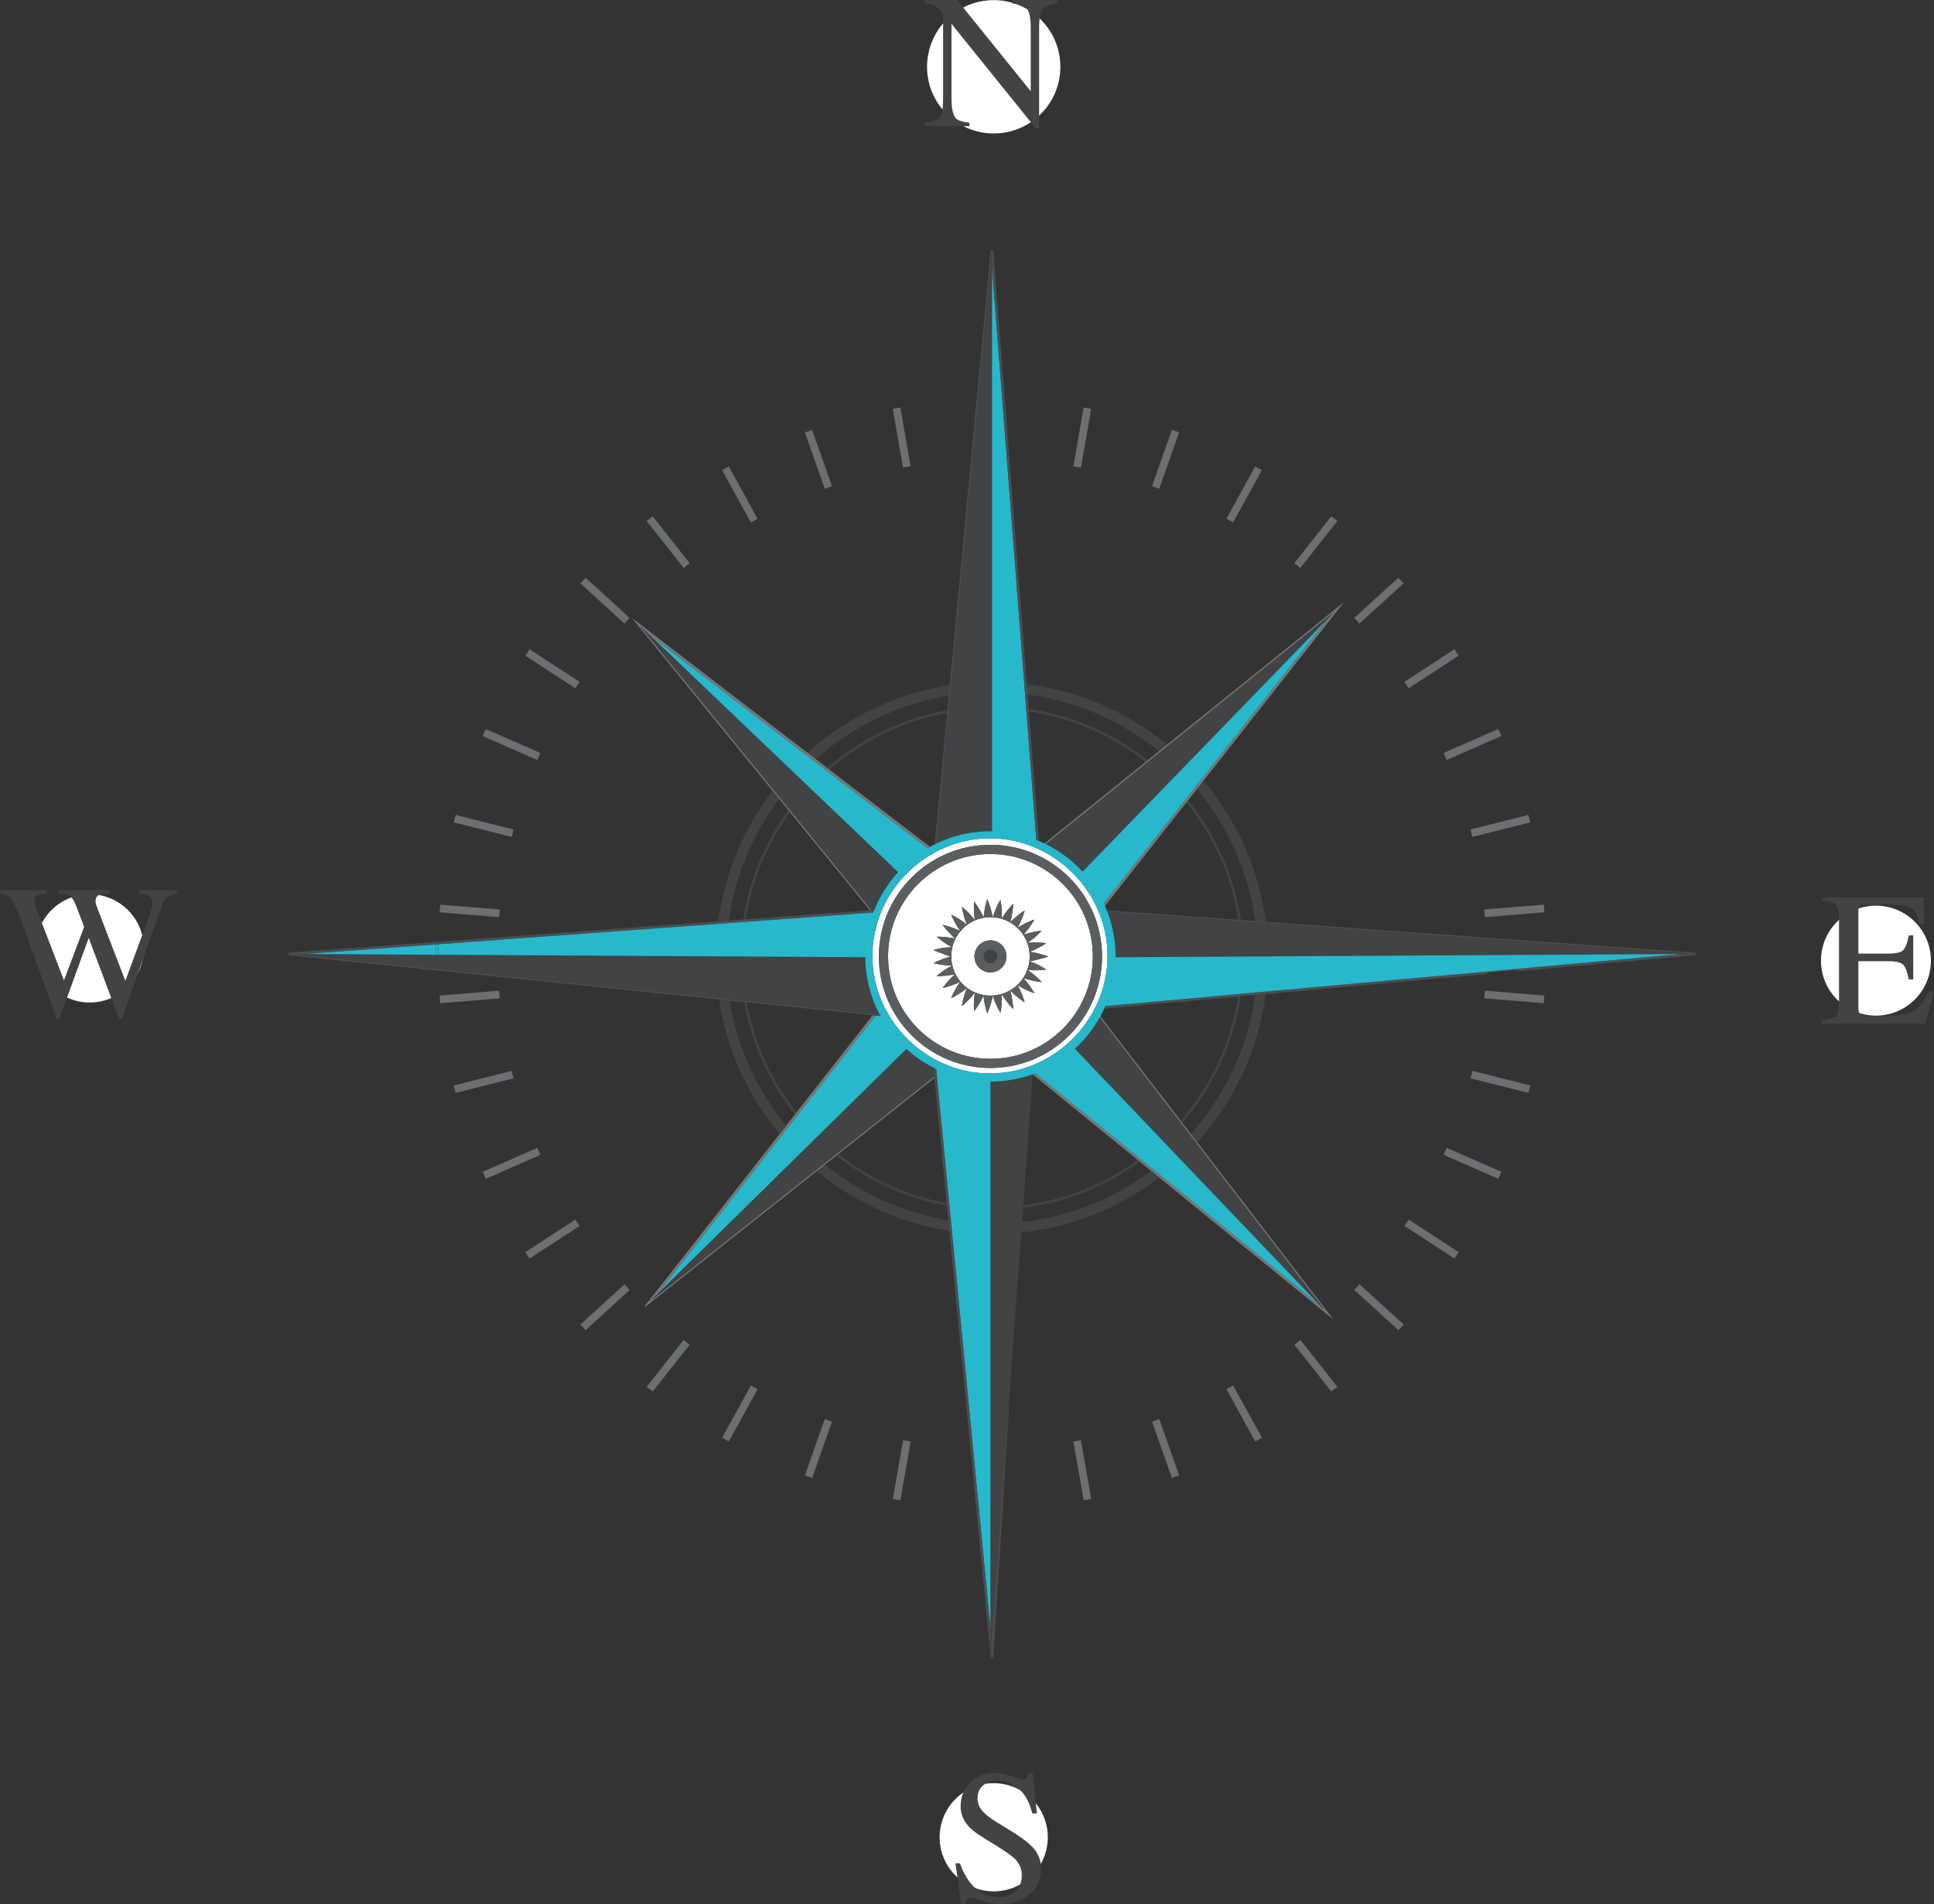<?xml version="1.0" encoding="UTF-8" standalone="no"?>
<svg
   xmlns:dc="http://purl.org/dc/elements/1.1/"
   xmlns:cc="http://creativecommons.org/ns#"
   xmlns:rdf="http://www.w3.org/1999/02/22-rdf-syntax-ns#"
   xmlns:svg="http://www.w3.org/2000/svg"
   xmlns="http://www.w3.org/2000/svg"
   xmlns:sodipodi="http://sodipodi.sourceforge.net/DTD/sodipodi-0.dtd"
   xmlns:inkscape="http://www.inkscape.org/namespaces/inkscape"
   viewBox="0 0 841.601 828.587"
   height="828.587"
   width="841.601"
   xml:space="preserve"
   id="svg2"
   version="1.1"
   sodipodi:docname="Compass03.svg"
   inkscape:version="0.92.3 (2405546, 2018-03-11)"><rect x="0" y="0" width="841.601" height="828.587" fill="#333333" stroke="none"/><sodipodi:namedview
     pagecolor="#ffffff"
     bordercolor="#666666"
     borderopacity="1"
     objecttolerance="10"
     gridtolerance="10"
     guidetolerance="10"
     inkscape:pageopacity="0"
     inkscape:pageshadow="2"
     inkscape:window-width="1366"
     inkscape:window-height="745"
     id="namedview789"
     showgrid="false"
     fit-margin-top="0"
     fit-margin-left="0"
     fit-margin-right="0"
     fit-margin-bottom="0"
     inkscape:zoom="0.22826634"
     inkscape:cx="312.06588"
     inkscape:cy="794.54903"
     inkscape:window-x="0"
     inkscape:window-y="23"
     inkscape:window-maximized="1"
     inkscape:current-layer="svg2" /><defs
     id="defs6" /><path
     id="path1374"
     style="fill:#ffffff;fill-opacity:1;fill-rule:nonzero;stroke:none;stroke-width:0.133"
     d="m 461.433,29.064 c 0,16.019 -12.987,29.005 -29.004,29.005 -16.02,0 -29.007,-12.987 -29.007,-29.005 0,-16.019 12.987,-29.005 29.007,-29.005 16.017,0 29.004,12.987 29.004,29.005"
     inkscape:connector-curvature="0" /><path
     id="path1376"
     style="fill:#ffffff;fill-opacity:1;fill-rule:nonzero;stroke:none;stroke-width:0.133"
     d="m 455.962,799.435 c 0,12.999 -10.536,23.535 -23.533,23.535 -12.999,0 -23.536,-10.536 -23.536,-23.535 0,-12.997 10.537,-23.533 23.536,-23.533 12.997,0 23.533,10.536 23.533,23.533"
     inkscape:connector-curvature="0" /><path
     id="path1378"
     style="fill:#ffffff;fill-opacity:1;fill-rule:nonzero;stroke:none;stroke-width:0.133"
     d="m 840.26,417.995 c 0,13.213 -10.712,23.925 -23.925,23.925 -13.213,0 -23.925,-10.712 -23.925,-23.925 0,-13.213 10.712,-23.924 23.925,-23.924 13.213,0 23.925,10.711 23.925,23.924"
     inkscape:connector-curvature="0" /><path
     id="path1380"
     style="fill:#ffffff;fill-opacity:1;fill-rule:nonzero;stroke:none;stroke-width:0.133"
     d="m 62.592,412.661 c 0,13.008 -10.544,23.552 -23.552,23.552 -13.007,0 -23.552,-10.544 -23.552,-23.552 0,-13.007 10.545,-23.552 23.552,-23.552 13.008,0 23.552,10.545 23.552,23.552"
     inkscape:connector-curvature="0" /><path
     id="path1382"
     style="fill:#4c4d53;fill-opacity:1;fill-rule:nonzero;stroke:none;stroke-width:0.133"
     d="m 737.822,414.511 v 1.12 l -0.6,0.053 c 0,-0.187 0,-0.373 0,-0.56 l 0.56,-0.053 -0.56,-0.04 c 0,-0.187 0,-0.373 0,-0.56 l 0.6,0.04"
     inkscape:connector-curvature="0" /><path
     id="path1384"
     style="fill:#4c4d53;fill-opacity:1;fill-rule:nonzero;stroke:none;stroke-width:0.133"
     d="m 737.782,415.071 -0.56,0.053 c 0,-0.013 0,-0.04 0,-0.053 h 0.56"
     inkscape:connector-curvature="0" /><path
     id="path1386"
     style="fill:#414345;fill-opacity:1;fill-rule:nonzero;stroke:none;stroke-width:0.133"
     d="m 737.782,415.071 h -0.56 c 0,-0.013 0,-0.027 0,-0.04 l 0.56,0.04"
     inkscape:connector-curvature="0" /><path
     id="path1388"
     style="fill:#4c4d53;fill-opacity:1;fill-rule:nonzero;stroke:none;stroke-width:0.133"
     d="m 432.289,720.617 -0.04,0.587 -1.107,0.027 -0.053,-0.613 c 0.187,0 0.36,0 0.547,0 l 0.053,0.561 0.04,-0.561 c 0.187,0 0.373,0 0.56,0"
     inkscape:connector-curvature="0" /><path
     id="path1390"
     style="fill:#ffffff;fill-opacity:1;fill-rule:nonzero;stroke:none;stroke-width:0.133"
     d="m 431.516,713.577 0.653,-9.027 -0.6,9.613 z"
     inkscape:connector-curvature="0" /><path
     id="path1392"
     style="fill:#4c4d53;fill-opacity:1;fill-rule:nonzero;stroke:none;stroke-width:0.133"
     d="m 431.729,720.617 -0.04,0.561 -0.053,-0.561 c 0.013,0 0.04,0 0.053,0 0.013,0 0.027,0 0.04,0"
     inkscape:connector-curvature="0" /><path
     id="path1394"
     style="fill:#4c4d53;fill-opacity:1;fill-rule:nonzero;stroke:none;stroke-width:0.133"
     d="m 431.276,716.884 0.36,3.733 c -0.187,0 -0.36,0 -0.547,0 l -0.053,-0.492 0.24,-3.241"
     inkscape:connector-curvature="0" /><path
     id="path1396"
     style="fill:#414345;fill-opacity:1;fill-rule:nonzero;stroke:none;stroke-width:0.133"
     d="m 431.009,708.405 0.507,5.172 -0.24,3.307 -0.267,-2.667 v -0.039 -5.773"
     inkscape:connector-curvature="0" /><path
     id="path1398"
     style="fill:#414345;fill-opacity:1;fill-rule:nonzero;stroke:none;stroke-width:0.133"
     d="m 431.009,714.217 0.267,2.667 -0.24,3.241 -0.027,-0.268 v -5.64"
     inkscape:connector-curvature="0" /><path
     id="path1400"
     style="fill:#414345;fill-opacity:1;fill-rule:nonzero;stroke:none;stroke-width:0.133"
     d="m 431.009,719.857 0.027,0.268 -0.027,0.359 z"
     inkscape:connector-curvature="0" /><path
     id="path1402"
     style="fill:#4c4d53;fill-opacity:1;fill-rule:nonzero;stroke:none;stroke-width:0.133"
     d="m 126.142,415.124 c 0,0.187 0,0.387 0,0.573 l -0.613,-0.067 0.013,-1.12 0.6,-0.04 c 0,0.187 0,0.373 0,0.56 l -0.56,0.04 0.56,0.053"
     inkscape:connector-curvature="0" /><path
     id="path1404"
     style="fill:#414345;fill-opacity:1;fill-rule:nonzero;stroke:none;stroke-width:0.133"
     d="m 126.142,415.071 c 0,0.013 0,0.04 0,0.053 l -0.56,-0.053 h 0.56"
     inkscape:connector-curvature="0" /><path
     id="path1406"
     style="fill:#4c4d53;fill-opacity:1;fill-rule:nonzero;stroke:none;stroke-width:0.133"
     d="m 126.142,415.031 c 0,0.013 0,0.027 0,0.04 h -0.56 l 0.56,-0.04"
     inkscape:connector-curvature="0" /><path
     id="path1408"
     style="fill:#414345;fill-opacity:1;fill-rule:nonzero;stroke:none;stroke-width:0.133"
     d="m 431.689,108.964 -0.053,0.56 -6,63.573 -0.093,1.107 -1.213,12.867 -1.213,12.853 -0.107,1.107 -4.667,49.427 -4.48,47.573 -0.44,4.573 -0.587,6.32 -0.107,1.133 -5.379,57.024 c 7.156,-3.456 15.181,-5.393 23.659,-5.393 0.228,0 0.452,0.013 0.68,0.016 v -53.3 -1.12 -6.12 -4.453 -43.027 -3.76 -3.707 -45.36 -1.107 -12.813 -12.813 -1.107 -56.84 -6.653 -0.56"
     inkscape:connector-curvature="0" /><path
     id="path1410"
     style="fill:#414345;fill-opacity:1;fill-rule:nonzero;stroke:none;stroke-width:0.133"
     d="m 190.836,421.777 12.867,1.32 12.867,1.32 1.12,0.12 49.493,5.093 45.653,4.68 4.56,0.48 6.333,0.653 1.133,0.107 55.293,5.68 0.64,0.067 0.667,0.08 1.352,0.139 c -3.944,-7.477 -6.201,-15.979 -6.26,-25.005 l -53.292,-0.307 h -1.107 l -6.133,-0.04 -4.453,-0.027 -41.253,-0.24 -3.773,-0.013 -3.693,-0.027 -45.373,-0.253 -1.107,-0.013 -12.813,-0.067 -12.813,-0.08 h -1.107 l -56.96,-0.333 -6.533,-0.04 c 0,0.013 0,0.04 0,0.053 l 63.587,6.533 1.107,0.12"
     inkscape:connector-curvature="0" /><path
     id="path1412"
     style="fill:#27b8cc;fill-opacity:1;fill-rule:nonzero;stroke:none;stroke-width:0.133"
     d="m 189.636,415.071 c 0,0.12 0,0.253 0,0.373 h 1.107 c 0,-0.12 0,-0.253 0,-0.373 0,-1.4 0.013,-2.8 0.04,-4.2 l -1.107,0.08 c -0.027,1.373 -0.04,2.747 -0.04,4.12"
     inkscape:connector-curvature="0" /><path
     id="path1414"
     style="fill:#4c4d53;fill-opacity:1;fill-rule:nonzero;stroke:none;stroke-width:0.133"
     d="m 189.676,410.951 1.107,-0.08 12.84,-0.933 12.827,-0.947 1.12,-0.08 45.533,-3.32 3.72,-0.267 3.787,-0.28 41.867,-3.053 4.533,-0.333 6.253,-0.453 1.133,-0.08 54.987,-4.013 0.611,-0.048 c 0.145,-0.388 0.301,-0.769 0.455,-1.153 l -0.572,0.041 -0.68,0.053 -0.667,0.053 -53.973,3.933 -1.133,0.08 -6.253,0.453 -4.547,0.333 -41.947,3.067 -3.787,0.28 -3.72,0.267 -45.573,3.32 -1.107,0.08 -12.84,0.947 -12.84,0.933 -1.12,0.08 -63.547,4.64 c 0,0.187 0,0.373 0,0.56 0,0.013 0,0.027 0,0.04 l 6.533,0.04 57,-4.16"
     inkscape:connector-curvature="0" /><path
     id="path1416"
     style="fill:#27b8cc;fill-opacity:1;fill-rule:nonzero;stroke:none;stroke-width:0.133"
     d="m 189.676,410.951 -57,4.16 56.96,0.333 c 0,-0.12 0,-0.253 0,-0.373 0,-1.373 0.013,-2.747 0.04,-4.12"
     inkscape:connector-curvature="0" /><path
     id="path1418"
     style="fill:#4c4d53;fill-opacity:1;fill-rule:nonzero;stroke:none;stroke-width:0.133"
     d="m 730.889,415.137 -57.213,5.187 -1.12,0.093 -12.853,1.173 -12.84,1.16 -1.12,0.093 -45.627,4.133 -0.147,0.013 -3.6,0.333 -45.44,4.107 -4.547,0.413 -6.267,0.573 -1.12,0.107 -57.993,5.248 c -0.169,0.389 -0.348,0.775 -0.524,1.16 l 58.344,-5.275 1.133,-0.107 6.267,-0.573 4.56,-0.413 45.507,-4.12 49.413,-4.467 1.107,-0.107 c 0.013,-0.187 0.027,-0.373 0.027,-0.56 l 12.853,-1.173 c 0,0.2 0,0.387 -0.013,0.573 l 12.853,-1.173 1.12,-0.093 63.573,-5.76 c 0,-0.187 0,-0.373 0,-0.56 0,-0.013 0,-0.04 0,-0.053 l -6.68,0.04 0.347,0.027"
     inkscape:connector-curvature="0" /><path
     id="path1420"
     style="fill:#4c4d53;fill-opacity:1;fill-rule:nonzero;stroke:none;stroke-width:0.133"
     d="m 673.676,409.911 -1.107,-0.08 -12.853,-0.92 -12.84,-0.92 -1.107,-0.08 -45.56,-3.267 -3.733,-0.267 -3.787,-0.28 -41.907,-3 -4.547,-0.333 -6.24,-0.44 -1.133,-0.08 -57.203,-4.109 c 0.076,0.193 0.155,0.387 0.228,0.58 l 57.055,4.089 1.133,0.08 6.24,0.453 4.547,0.32 41.867,3 3.787,0.28 3.72,0.267 45.547,3.267 1.12,0.08 12.827,0.92 12.84,0.92 1.12,0.08 63.533,4.56 c 0,-0.187 0,-0.373 0,-0.56 l -63.547,-4.56"
     inkscape:connector-curvature="0" /><path
     id="path1422"
     style="fill:#414345;fill-opacity:1;fill-rule:nonzero;stroke:none;stroke-width:0.133"
     d="m 672.569,410.391 -12.84,-0.92 -12.827,-0.92 -1.12,-0.08 -45.547,-3.267 -3.72,-0.267 -3.787,-0.28 -41.867,-3 -4.547,-0.32 -6.24,-0.453 -1.133,-0.08 -57.055,-4.089 c 2.309,6.037 3.585,12.587 3.585,19.436 0,0.123 -0.008,0.244 -0.009,0.367 l 54.652,-0.313 h 1.107 l 6.12,-0.04 4.467,-0.027 41.24,-0.24 3.773,-0.013 3.693,-0.027 45.373,-0.253 1.107,-0.013 12.813,-0.067 12.813,-0.08 h 1.107 l 56.813,-0.333 6.68,-0.04 c 0,-0.013 0,-0.027 0,-0.04 l -63.533,-4.56 -1.12,-0.08"
     inkscape:connector-curvature="0" /><path
     id="path1424"
     style="fill:#6c7072;fill-opacity:1;fill-rule:nonzero;stroke:none;stroke-width:0.133"
     d="m 659.169,432.124 -12.76,-1.04 -0.24,-0.013 -0.267,3.333 0.227,0.013 12.773,1.04 12.773,1.04 0.107,0.013 0.267,-3.333 -0.107,-0.013 -12.773,-1.04"
     inkscape:connector-curvature="0" /><path
     id="path1426"
     style="fill:#6c7072;fill-opacity:1;fill-rule:nonzero;stroke:none;stroke-width:0.133"
     d="m 653.329,469.137 -12.427,-3.133 -0.173,-0.039 -0.827,3.239 0.187,0.053 12.427,3.12 12.427,3.12 0.147,0.04 0.813,-3.239 -0.133,-0.041 -12.44,-3.12"
     inkscape:connector-curvature="0" /><path
     id="path1428"
     style="fill:#6c7072;fill-opacity:1;fill-rule:nonzero;stroke:none;stroke-width:0.133"
     d="m 646.129,395.724 -0.227,0.013 0.267,3.32 0.24,-0.013 12.76,-1.04 12.773,-1.04 0.107,-0.013 -0.267,-3.333 -0.107,0.013 -12.773,1.04 -12.773,1.053"
     inkscape:connector-curvature="0" /><path
     id="path1430"
     style="fill:#6c7072;fill-opacity:1;fill-rule:nonzero;stroke:none;stroke-width:0.133"
     d="m 640.089,360.871 -0.187,0.053 0.813,3.24 0.187,-0.04 12.427,-3.133 12.44,-3.12 0.133,-0.04 -0.813,-3.24 -0.147,0.04 -12.427,3.12 -12.427,3.12"
     inkscape:connector-curvature="0" /><path
     id="path1432"
     style="fill:#6c7072;fill-opacity:1;fill-rule:nonzero;stroke:none;stroke-width:0.133"
     d="m 641.462,504.671 -11.733,-5.133 -0.187,-0.079 -1.347,3.053 0.2,0.079 11.733,5.148 11.733,5.132 0.12,0.053 1.347,-3.067 -0.133,-0.053 -11.733,-5.133"
     inkscape:connector-curvature="0" /><path
     id="path1434"
     style="fill:#6c7072;fill-opacity:1;fill-rule:nonzero;stroke:none;stroke-width:0.133"
     d="m 623.929,537.777 -10.733,-7 -0.2,-0.12 -1.827,2.801 0.2,0.132 10.733,6.973 10.733,7 0.093,0.053 1.827,-2.8 -0.093,-0.053 -10.733,-6.987"
     inkscape:connector-curvature="0" /><path
     id="path1436"
     style="fill:#6c7072;fill-opacity:1;fill-rule:nonzero;stroke:none;stroke-width:0.133"
     d="m 628.196,327.617 1.347,3.053 0.187,-0.08 11.733,-5.133 11.733,-5.133 0.133,-0.053 -1.347,-3.067 -0.12,0.053 -11.733,5.133 -11.747,5.147 -0.187,0.08"
     inkscape:connector-curvature="0" /><path
     id="path1438"
     style="fill:#6c7072;fill-opacity:1;fill-rule:nonzero;stroke:none;stroke-width:0.133"
     d="m 613.182,299.351 10.747,-7 10.72,-6.987 0.107,-0.067 -1.827,-2.8 -0.107,0.067 -10.733,6.987 -10.733,7 -0.187,0.12 1.827,2.8 0.187,-0.12"
     inkscape:connector-curvature="0" /><path
     id="path1440"
     style="fill:#6c7072;fill-opacity:1;fill-rule:nonzero;stroke:none;stroke-width:0.133"
     d="m 601.209,567.564 -9.453,-8.64 -0.133,-0.12 -2.253,2.467 0.147,0.135 9.44,8.625 9.453,8.64 0.133,0.121 2.253,-2.481 -0.12,-0.12 -9.467,-8.627"
     inkscape:connector-curvature="0" /><path
     id="path1442"
     style="fill:#6c7072;fill-opacity:1;fill-rule:nonzero;stroke:none;stroke-width:0.133"
     d="m 591.742,271.191 9.453,-8.627 9.467,-8.627 0.12,-0.12 -2.253,-2.48 -0.133,0.12 -9.453,8.64 -9.44,8.627 -0.147,0.133 2.253,2.467 0.133,-0.133"
     inkscape:connector-curvature="0" /><path
     id="path1444"
     style="fill:#6c7072;fill-opacity:1;fill-rule:nonzero;stroke:none;stroke-width:0.133"
     d="m 573.956,593.271 -7.92,-10.053 -0.147,-0.187 -2.627,2.067 0.147,0.187 7.92,10.053 7.933,10.068 0.067,0.092 2.627,-2.067 -0.08,-0.093 -7.92,-10.067"
     inkscape:connector-curvature="0" /><path
     id="path1446"
     style="fill:#414345;fill-opacity:1;fill-rule:nonzero;stroke:none;stroke-width:0.133"
     d="m 544.876,294.937 -36.56,29.453 -3.547,2.853 -4.88,3.933 -0.88,0.707 -43.948,35.4 c 6.063,2.989 11.487,7.071 16.019,11.991 l 37.569,-38.751 0.773,-0.8 4.267,-4.387 3.107,-3.213 29.587,-30.507 2.6,-2.68 2.6,-2.693 26.053,-26.853 3.747,-3.867 -36.507,29.413"
     inkscape:connector-curvature="0" /><path
     id="path1448"
     style="fill:#6c7072;fill-opacity:1;fill-rule:nonzero;stroke:none;stroke-width:0.133"
     d="m 566.022,246.911 7.933,-10.053 7.92,-10.053 0.08,-0.093 -2.627,-2.067 -0.08,0.093 -7.92,10.053 -7.933,10.053 -0.147,0.187 2.627,2.067 0.147,-0.187"
     inkscape:connector-curvature="0" /><path
     id="path1450"
     style="fill:#414345;fill-opacity:1;fill-rule:nonzero;stroke:none;stroke-width:0.133"
     d="m 546.236,400.764 4.547,0.333 c -3.04,-23.187 -12.72,-44.293 -27.067,-61.387 l -2.813,3.587 c 13.293,16.093 22.32,35.827 25.333,57.467"
     inkscape:connector-curvature="0" /><path
     id="path1452"
     style="fill:#414345;fill-opacity:1;fill-rule:nonzero;stroke:none;stroke-width:0.133"
     d="m 518.249,493.471 2.76,3.601 c 15.84,-17.601 26.547,-39.893 29.773,-64.508 l -4.56,0.413 c -3.213,23.013 -13.24,43.88 -27.973,60.493"
     inkscape:connector-curvature="0" /><path
     id="path1454"
     style="fill:#6c7072;fill-opacity:1;fill-rule:nonzero;stroke:none;stroke-width:0.133"
     d="m 542.889,614.217 -6.173,-11.213 -0.107,-0.187 -2.92,1.613 0.093,0.173 6.187,11.227 6.173,11.213 0.08,0.135 2.92,-1.615 -0.067,-0.133 -6.187,-11.213"
     inkscape:connector-curvature="0" /><path
     id="path1456"
     style="fill:#414345;fill-opacity:1;fill-rule:nonzero;stroke:none;stroke-width:0.133"
     d="m 516.316,349.124 c 11.627,14.48 19.6,31.987 22.547,51.12 l 1.133,0.08 c -2.96,-19.533 -11.093,-37.373 -22.973,-52.107 l -0.707,0.907"
     inkscape:connector-curvature="0" /><path
     id="path1458"
     style="fill:#414345;fill-opacity:1;fill-rule:nonzero;stroke:none;stroke-width:0.133"
     d="m 514.449,488.537 c 13.227,-15.239 22.32,-34.16 25.507,-54.987 l -1.133,0.107 C 535.636,454.084 526.716,472.644 513.756,487.632 l 0.693,0.905"
     inkscape:connector-curvature="0" /><path
     id="path1460"
     style="fill:#6c7072;fill-opacity:1;fill-rule:nonzero;stroke:none;stroke-width:0.133"
     d="m 536.702,227.137 6.173,-11.213 6.173,-11.227 0.08,-0.133 -2.92,-1.613 -0.08,0.133 -6.173,11.227 -6.187,11.213 -0.093,0.173 2.933,1.613 0.093,-0.173"
     inkscape:connector-curvature="0" /><path
     id="path1462"
     style="fill:#757879;fill-opacity:1;fill-rule:nonzero;stroke:none;stroke-width:0.133"
     d="m 514.449,488.537 -0.693,-0.905 -34.919,-45.415 c -0.096,0.179 -0.201,0.349 -0.3,0.525 l 34.845,45.315 0.693,0.908 3.787,4.932 2.773,3.6 24.68,32.093 2.28,2.987 2.307,2.987 27.027,35.16 -3.573,-3.747 0.213,0.28 -33.733,-27.48 -34.493,-28.107 -3.56,-2.893 -4.867,-3.973 -0.907,-0.732 -45.497,-37.068 c -0.359,0.136 -0.716,0.277 -1.08,0.408 l -0.009,0.139 45.653,37.2 0.907,0.733 4.893,3.987 3.56,2.907 34.533,28.135 38.493,31.359 0.88,0.72 1.947,1.588 -1.52,-1.988 -0.693,-0.892 -27.773,-36.135 -2.293,-2.985 -2.293,-2.988 -24.707,-32.119 -2.76,-3.601 -3.8,-4.933"
     inkscape:connector-curvature="0" /><path
     id="path1464"
     style="fill:#6c7072;fill-opacity:1;fill-rule:nonzero;stroke:none;stroke-width:0.133"
     d="m 508.822,629.777 -4.253,-12.08 -0.08,-0.213 -3.147,1.12 0.067,0.2 4.253,12.08 4.253,12.081 0.04,0.119 3.16,-1.107 -0.04,-0.12 -4.253,-12.08"
     inkscape:connector-curvature="0" /><path
     id="path1466"
     style="fill:#414345;fill-opacity:1;fill-rule:nonzero;stroke:none;stroke-width:0.133"
     d="m 467.758,456.343 37.891,39.701 0.773,0.813 4.227,4.427 3.08,3.228 30.173,31.613 29.453,30.852 3.573,3.747 -27.027,-35.16 -2.307,-2.987 -2.28,-2.987 -24.68,-32.093 -2.773,-3.6 -3.787,-4.932 -0.693,-0.908 -34.845,-45.315 c -2.857,5.093 -6.5,9.685 -10.779,13.6"
     inkscape:connector-curvature="0" /><path
     id="path1468"
     style="fill:#414345;fill-opacity:1;fill-rule:nonzero;stroke:none;stroke-width:0.133"
     d="m 504.316,326.884 3.56,-2.867 c -17.053,-14.027 -38.04,-23.453 -61.027,-26.36 l 0.347,4.547 c 21.453,2.88 41.053,11.68 57.12,24.68"
     inkscape:connector-curvature="0" /><path
     id="path1470"
     style="fill:#757879;fill-opacity:1;fill-rule:nonzero;stroke:none;stroke-width:0.133"
     d="m 499.436,330.817 -0.867,0.707 -44.043,35.491 c 0.181,0.087 0.356,0.18 0.535,0.269 l 43.948,-35.4 0.88,-0.707 4.88,-3.933 3.547,-2.853 36.56,-29.453 36.507,-29.413 -3.747,3.867 -25.68,32.64 -28.96,36.813 -2.827,3.587 -3.853,4.907 -0.707,0.893 -35.272,44.829 c 0.179,0.379 0.349,0.763 0.519,1.147 l 35.46,-45.083 0.707,-0.907 3.88,-4.92 2.813,-3.587 26.667,-33.893 2.347,-2.973 30.6,-38.92 0.693,-0.88 0.827,-1.04 -1.04,0.827 -0.867,0.707 -38.48,31.013 -36.587,29.467 -3.56,2.867 -4.88,3.933"
     inkscape:connector-curvature="0" /><path
     id="path1472"
     style="fill:#6c7072;fill-opacity:1;fill-rule:nonzero;stroke:none;stroke-width:0.133"
     d="m 504.542,212.444 4.267,-12.093 4.253,-12.08 0.04,-0.12 -3.16,-1.107 -0.04,0.12 -4.253,12.093 -4.253,12.08 -0.067,0.2 3.147,1.107 0.067,-0.2"
     inkscape:connector-curvature="0" /><path
     id="path1474"
     style="fill:#414345;fill-opacity:1;fill-rule:nonzero;stroke:none;stroke-width:0.133"
     d="m 444.742,531.764 0.453,-6.2 c 18.813,-2.32 36.16,-9.427 50.787,-20.08 l -0.907,-0.733 c -14.36,10.4 -31.36,17.36 -49.787,19.68 l 4.133,-56.88 0.009,-0.139 c -5.753,2.068 -11.955,3.203 -18.423,3.203 v 54.643 1.12 6.12 4.453 39.493 3.773 3.707 45.347 0.908 0.212 12.813 12.8 0.147 0.975 51.28 l 0.507,5.172 0.653,-9.027 3.453,-47.453 0.08,-1.12 0.387,-5.253 0.547,-7.573 0.933,-12.84 0.08,-1.12 2.36,-32.24 0.96,-13.28 0.267,-3.733 0.28,-3.8 2.907,-39.853 c 22.4,-2.36 43,-10.907 60.013,-23.907 l -3.56,-2.907 c -16.027,12 -35.253,19.947 -56.133,22.293"
     inkscape:connector-curvature="0" /><path
     id="path1476"
     style="fill:#414345;fill-opacity:1;fill-rule:nonzero;stroke:none;stroke-width:0.133"
     d="m 499.436,330.817 c -14.68,-11.6 -32.4,-19.52 -51.747,-22.36 l 0.08,1.147 c 18.973,2.827 36.36,10.587 50.8,21.92 l 0.867,-0.707"
     inkscape:connector-curvature="0" /><path
     id="path1478"
     style="fill:#6c7072;fill-opacity:1;fill-rule:nonzero;stroke:none;stroke-width:0.133"
     d="m 472.636,639.512 -2.2,-12.615 -0.04,-0.227 -3.293,0.573 0.04,0.227 2.2,12.627 2.213,12.613 0.013,0.107 3.293,-0.573 -0.027,-0.119 -2.2,-12.613"
     inkscape:connector-curvature="0" /><path
     id="path1480"
     style="fill:#6c7072;fill-opacity:1;fill-rule:nonzero;stroke:none;stroke-width:0.133"
     d="m 470.422,203.244 2.2,-12.627 2.2,-12.627 0.013,-0.093 -3.28,-0.587 -0.013,0.107 -2.213,12.627 -2.2,12.613 -0.04,0.24 3.293,0.573 0.04,-0.227"
     inkscape:connector-curvature="0" /><path
     id="path1482"
     style="fill:#4c4d53;fill-opacity:1;fill-rule:nonzero;stroke:none;stroke-width:0.133"
     d="m 437.569,630.311 -0.933,12.84 -0.547,7.573 -0.387,5.253 -0.08,1.12 -3.453,47.453 -0.6,9.613 -0.053,-0.587 -0.24,3.307 0.36,3.733 c 0.013,0 0.04,0 0.053,0 0.013,0 0.027,0 0.04,0 0.187,0 0.373,0 0.56,0 l 3.96,-63.533 0.067,-1.119 0.8,-12.828 0.8,-12.839 0.08,-1.12 2.013,-32.228 -2.36,32.24 -0.08,1.12"
     inkscape:connector-curvature="0" /><path
     id="path1484"
     style="fill:#ffffff;fill-opacity:1;fill-rule:nonzero;stroke:none;stroke-width:0.133"
     d="m 431.009,464.707 c -26.773,0 -48.556,-21.781 -48.556,-48.556 0,-26.773 21.783,-48.556 48.556,-48.556 26.773,0 48.556,21.783 48.556,48.556 0,26.775 -21.783,48.556 -48.556,48.556 z M 481.954,415.932 c 0,-27.887 -23.271,-51.157 -51.157,-51.157 -27.887,0 -51.157,23.271 -51.157,51.157 0,27.887 23.271,51.157 51.157,51.157 27.887,0 51.157,-23.271 51.157,-51.157"
     inkscape:connector-curvature="0" /><path
     id="path1486"
     style="fill:#27b8cc;fill-opacity:1;fill-rule:nonzero;stroke:none;stroke-width:0.133"
     d="m 430.797,467.089 c -27.887,0 -51.157,-23.271 -51.157,-51.157 0,-27.887 23.271,-51.157 51.157,-51.157 27.887,0 51.157,23.271 51.157,51.157 0,27.887 -23.271,51.157 -51.157,51.157 z m 0.212,189.061 v -185.536 c 6.468,0 12.669,-1.135 18.423,-3.203 0.364,-0.131 0.721,-0.272 1.08,-0.408 l 45.497,37.068 0.907,0.732 4.867,3.973 3.56,2.893 34.493,28.107 33.733,27.48 -0.213,-0.28 -29.453,-30.852 -30.173,-31.613 -3.08,-3.228 -4.227,-4.427 -0.773,-0.813 -37.891,-39.701 c 4.279,-3.915 7.921,-8.507 10.779,-13.6 0.099,-0.176 0.204,-0.347 0.3,-0.525 0.587,-1.071 1.127,-2.171 1.641,-3.285 0.176,-0.385 0.355,-0.771 0.524,-1.16 l 57.993,-5.248 1.12,-0.107 6.267,-0.573 4.547,-0.413 45.44,-4.107 3.6,-0.333 0.147,-0.013 45.627,-4.133 1.12,-0.093 12.84,-1.16 12.853,-1.173 1.12,-0.093 57.213,-5.187 -0.347,-0.027 -56.813,0.333 h -1.107 l -12.813,0.08 -12.813,0.067 -1.107,0.013 -45.373,0.253 -3.693,0.027 -3.773,0.013 -41.24,0.24 -4.467,0.027 -6.12,0.04 h -1.107 l -54.652,0.313 c 10e-4,-0.123 0.009,-0.244 0.009,-0.367 0,-6.849 -1.276,-13.399 -3.585,-19.436 -0.073,-0.193 -0.152,-0.387 -0.228,-0.58 -0.257,-0.648 -0.523,-1.292 -0.804,-1.928 -0.169,-0.384 -0.34,-0.768 -0.519,-1.147 l 35.272,-44.829 0.707,-0.893 3.853,-4.907 2.827,-3.587 28.96,-36.813 25.68,-32.64 -26.053,26.853 -2.6,2.693 -2.6,2.68 -29.587,30.507 -3.107,3.213 -4.267,4.387 -0.773,0.8 -37.569,38.751 c -4.532,-4.92 -9.956,-9.001 -16.019,-11.991 -0.179,-0.089 -0.353,-0.183 -0.535,-0.269 -0.787,-0.377 -1.584,-0.736 -2.389,-1.076 -0.38,-0.16 -0.769,-0.303 -1.153,-0.455 l -4.335,-56.04 -0.093,-1.147 -0.48,-6.24 -0.347,-4.52 -3.373,-43.507 -0.293,-3.787 -0.28,-3.72 -3.533,-45.56 -0.08,-1.12 -1,-12.84 -0.987,-12.84 -0.093,-1.107 -4.4,-56.88 v 56.84 1.107 12.813 12.813 1.107 45.36 3.707 3.76 43.027 4.453 6.12 1.12 53.3 c -0.228,-0.003 -0.452,-0.016 -0.68,-0.016 -8.477,0 -16.503,1.937 -23.659,5.393 -0.197,0.096 -0.389,0.203 -0.585,0.3 -0.701,0.349 -1.395,0.709 -2.079,1.087 -0.351,0.195 -0.696,0.399 -1.043,0.601 l -43.648,-33.505 -0.893,-0.693 -4.947,-3.8 -3.587,-2.76 -34.107,-26.173 -0.387,-0.307 -2.587,-1.987 -31.32,-24.04 28.4,27.12 33.413,31.92 3.213,3.067 4.427,4.227 0.813,0.773 38.299,36.579 c -4.348,4.773 -7.845,10.328 -10.287,16.42 -0.153,0.384 -0.309,0.765 -0.455,1.153 l -0.611,0.048 -54.987,4.013 -1.133,0.08 -6.253,0.453 -4.533,0.333 -41.867,3.053 -3.787,0.28 -3.72,0.267 -45.533,3.32 -1.12,0.08 -12.827,0.947 -12.84,0.933 c -0.027,1.4 -0.04,2.8 -0.04,4.2 0,0.12 0,0.253 0,0.373 l 12.813,0.08 12.813,0.067 1.107,0.013 45.373,0.253 3.693,0.027 3.773,0.013 41.253,0.24 4.453,0.027 6.133,0.04 h 1.107 l 53.292,0.307 c 0.059,9.027 2.316,17.528 6.26,25.005 0.101,0.192 0.193,0.389 0.296,0.579 l -2.048,-0.211 -33.72,43.013 -0.707,0.907 -3.867,4.935 -2.8,3.572 -27.427,35 -26.347,33.613 0.28,-0.227 29.96,-29.467 31.187,-30.68 3.173,-3.12 4.36,-4.28 0.8,-0.799 38.48,-37.845 c 3.532,3.203 7.495,5.936 11.779,8.131 0.393,0.203 0.781,0.413 1.18,0.605 l 0.161,1.668 0.067,0.653 0.067,0.653 5.373,55.453 0.12,1.147 0.613,6.308 0.44,4.572 4.28,44 4.787,49.413 0.12,1.12 1.24,12.853 1.253,12.853 0.107,1.12 4.987,51.348 v -51.28 -0.975"
     inkscape:connector-curvature="0" /><path
     id="path1488"
     style="fill:#4c4d53;fill-opacity:1;fill-rule:nonzero;stroke:none;stroke-width:0.133"
     d="m 425.916,655.937 -1.253,-12.853 -1.24,-12.853 -0.12,-1.12 -4.787,-49.413 -4.28,-44 -0.44,-4.572 -0.613,-6.308 -0.12,-1.147 -5.373,-55.453 -0.067,-0.653 -0.067,-0.653 -0.161,-1.668 c -0.399,-0.192 -0.787,-0.403 -1.18,-0.605 l 0.301,3.087 0.067,0.667 0.067,0.653 5.28,54.415 0.107,1.159 0.613,6.32 0.453,4.587 4.28,44.08 4.8,49.453 0.12,1.121 1.24,12.879 1.253,12.84 0.107,1.133 6.107,62.827 v -5.64 -0.039 -5.773 l -4.987,-51.348 -0.107,-1.12"
     inkscape:connector-curvature="0" /><path
     id="path1490"
     style="fill:#4c4d53;fill-opacity:1;fill-rule:nonzero;stroke:none;stroke-width:0.133"
     d="m 412.262,309.017 -0.107,1.147 -5.391,57.217 c 0.196,-0.097 0.388,-0.204 0.585,-0.3 l 5.379,-57.024 0.107,-1.133 0.587,-6.32 0.44,-4.573 4.48,-47.573 4.667,-49.427 0.107,-1.107 1.213,-12.853 1.213,-12.867 0.093,-1.107 6,-63.573 0.053,-0.56 v 0.56 6.653 l 4.4,56.88 0.093,1.107 0.987,12.84 1,12.84 0.08,1.12 3.533,45.56 0.28,3.72 0.293,3.787 3.373,43.507 0.347,4.52 0.48,6.24 0.093,1.147 4.335,56.04 c 0.384,0.152 0.773,0.295 1.153,0.455 l -4.368,-56.335 -0.08,-1.147 -0.493,-6.253 -0.347,-4.547 -3.547,-45.813 -0.12,-1.52 -0.28,-3.733 -3.533,-45.587 -0.08,-1.12 -1,-12.84 -0.987,-12.853 -0.093,-1.107 -4.907,-63.56 -0.053,-0.6 -1.107,-0.013 -0.053,0.613 -6,63.587 -0.107,1.107 -1.213,12.867 -1.213,12.867 -0.107,1.107 -4.667,49.453 -4.48,47.613 -0.44,4.573 -0.6,6.32"
     inkscape:connector-curvature="0" /><path
     id="path1492"
     style="fill:#414345;fill-opacity:1;fill-rule:nonzero;stroke:none;stroke-width:0.133"
     d="m 412.862,302.697 0.44,-4.573 c -23.587,3.627 -44.92,14.147 -61.893,29.427 l 3.587,2.76 c 15.973,-14.173 35.893,-24 57.867,-27.613"
     inkscape:connector-curvature="0" /><path
     id="path1494"
     style="fill:#414345;fill-opacity:1;fill-rule:nonzero;stroke:none;stroke-width:0.133"
     d="m 358.996,506.739 -3.587,2.839 c 16.227,13.373 36,22.573 57.693,25.947 l -0.453,-4.587 c -20.093,-3.333 -38.467,-11.88 -53.653,-24.199"
     inkscape:connector-curvature="0" /><path
     id="path1496"
     style="fill:#414345;fill-opacity:1;fill-rule:nonzero;stroke:none;stroke-width:0.133"
     d="m 412.262,309.017 c -19.787,3.547 -37.733,12.44 -52.32,25.093 l 0.907,0.693 c 14.333,-12.387 31.933,-21.093 51.307,-24.64 l 0.107,-1.147"
     inkscape:connector-curvature="0" /><path
     id="path1498"
     style="fill:#414345;fill-opacity:1;fill-rule:nonzero;stroke:none;stroke-width:0.133"
     d="m 363.916,502.857 c 13.76,10.867 30.187,18.507 48.12,21.76 l -0.107,-1.159 c -17.533,-3.228 -33.6,-10.708 -47.107,-21.321 l -0.907,0.72"
     inkscape:connector-curvature="0" /><path
     id="path1500"
     style="fill:#6c7072;fill-opacity:1;fill-rule:nonzero;stroke:none;stroke-width:0.133"
     d="m 392.942,626.897 -2.2,12.615 -2.2,12.613 -0.013,0.119 3.293,0.573 0.013,-0.107 2.2,-12.613 2.2,-12.627 0.04,-0.227 -3.293,-0.573 -0.04,0.227"
     inkscape:connector-curvature="0" /><path
     id="path1502"
     style="fill:#6c7072;fill-opacity:1;fill-rule:nonzero;stroke:none;stroke-width:0.133"
     d="m 390.729,190.631 2.2,12.613 0.04,0.227 3.293,-0.573 -0.04,-0.227 -2.2,-12.627 -2.2,-12.627 -0.013,-0.093 -3.293,0.573 0.013,0.107 2.2,12.627"
     inkscape:connector-curvature="0" /><path
     id="path1504"
     style="fill:#757879;fill-opacity:1;fill-rule:nonzero;stroke:none;stroke-width:0.133"
     d="m 363.916,502.857 0.907,-0.72 41.827,-33.093 -0.067,-0.653 -42.213,33.387 -0.907,0.72 -4.92,3.88 -3.573,2.827 -31.84,25.201 -2.973,2.345 -1.4,1.12 -35.893,28.387 3.613,-3.56 -0.28,0.227 26.347,-33.613 27.427,-35 2.8,-3.572 3.867,-4.935 0.707,-0.907 33.72,-43.013 -0.667,-0.067 -0.653,-0.067 -33.12,42.253 -0.707,0.907 -3.867,4.947 -2.813,3.587 -27.467,35.053 -30.507,38.92 -0.693,0.881 c 0.08,0.107 0.173,0.185 0.267,0.279 l 0.88,-0.693 35.893,-28.4 2.96,-2.347 2.987,-2.36 31.853,-25.2 3.587,-2.839 4.92,-3.881"
     inkscape:connector-curvature="0" /><path
     id="path1506"
     style="fill:#6c7072;fill-opacity:1;fill-rule:nonzero;stroke:none;stroke-width:0.133"
     d="m 358.809,617.697 -4.24,12.08 -4.253,12.08 -0.04,0.12 3.147,1.12 0.04,-0.12 4.253,-12.093 4.267,-12.08 0.067,-0.2 -3.16,-1.12 -0.08,0.213"
     inkscape:connector-curvature="0" /><path
     id="path1508"
     style="fill:#6c7072;fill-opacity:1;fill-rule:nonzero;stroke:none;stroke-width:0.133"
     d="m 354.556,200.364 4.253,12.08 0.067,0.213 3.16,-1.12 -0.067,-0.2 -4.253,-12.08 -4.267,-12.093 -0.04,-0.12 -3.147,1.12 0.04,0.107 4.253,12.093"
     inkscape:connector-curvature="0" /><path
     id="path1510"
     style="fill:#414345;fill-opacity:1;fill-rule:nonzero;stroke:none;stroke-width:0.133"
     d="m 323.836,436.004 c 3.213,18.253 10.987,34.961 22.08,48.907 l 0.707,-0.907 c -10.827,-13.68 -18.44,-30.027 -21.653,-47.88 l -1.133,-0.12"
     inkscape:connector-curvature="0" /><path
     id="path1512"
     style="fill:#414345;fill-opacity:1;fill-rule:nonzero;stroke:none;stroke-width:0.133"
     d="m 343.076,352.511 c -10.053,13.787 -16.947,29.987 -19.653,47.56 l 1.133,-0.08 c 2.693,-17.187 9.44,-33.053 19.24,-46.587 l -0.72,-0.893"
     inkscape:connector-curvature="0" /><path
     id="path1514"
     style="fill:#757879;fill-opacity:1;fill-rule:nonzero;stroke:none;stroke-width:0.133"
     d="m 343.076,352.511 0.72,0.893 34.733,42.653 0.667,-0.053 -35.067,-43.067 -0.72,-0.893 -3.987,-4.893 -2.893,-3.547 -29.707,-36.493 -28.413,-34.907 3.76,3.6 31.32,24.04 2.587,1.987 0.387,0.307 34.107,26.173 3.587,2.76 4.947,3.8 0.893,0.693 43.648,33.505 c 0.347,-0.203 0.692,-0.407 1.043,-0.601 l -43.837,-33.664 -0.907,-0.693 -4.947,-3.8 -3.587,-2.76 -34.147,-26.213 -2.987,-2.293 -2.987,-2.293 -36.147,-27.76 -0.173,-0.133 0.133,0.173 31.347,38.507 29.733,36.52 2.893,3.547 4,4.907"
     inkscape:connector-curvature="0" /><path
     id="path1516"
     style="fill:#414345;fill-opacity:1;fill-rule:nonzero;stroke:none;stroke-width:0.133"
     d="m 317.502,435.364 -4.587,-0.48 c 3.333,22.04 12.68,42.135 26.32,58.56 l 2.813,-3.587 C 329.476,474.471 320.796,455.804 317.502,435.364"
     inkscape:connector-curvature="0" /><path
     id="path1518"
     style="fill:#414345;fill-opacity:1;fill-rule:nonzero;stroke:none;stroke-width:0.133"
     d="m 339.076,347.604 -2.893,-3.547 c -12.387,16.213 -20.747,35.64 -23.56,56.8 l 4.547,-0.333 c 2.773,-19.653 10.507,-37.72 21.907,-52.92"
     inkscape:connector-curvature="0" /><path
     id="path1520"
     style="fill:#6c7072;fill-opacity:1;fill-rule:nonzero;stroke:none;stroke-width:0.133"
     d="m 326.676,603.004 -6.187,11.213 -6.187,11.227 -0.067,0.12 2.92,1.615 0.067,-0.135 6.187,-11.213 6.187,-11.213 0.093,-0.173 -2.92,-1.613 -0.093,0.173"
     inkscape:connector-curvature="0" /><path
     id="path1522"
     style="fill:#4c4d53;fill-opacity:1;fill-rule:nonzero;stroke:none;stroke-width:0.133"
     d="m 323.836,436.004 1.133,0.12 54.773,5.627 0.653,0.067 0.667,0.067 2.048,0.211 c -0.103,-0.189 -0.195,-0.387 -0.296,-0.579 l -1.352,-0.139 -0.667,-0.08 -0.64,-0.067 -55.293,-5.68 -1.133,-0.107 -6.333,-0.653 -4.56,-0.48 -45.653,-4.68 -49.493,-5.093 -1.12,-0.12 -12.867,-1.32 -12.867,-1.32 -1.107,-0.12 -63.587,-6.533 c 0,0.187 0,0.387 0,0.573 l 63.6,6.533 1.107,0.107 12.88,1.333 12.867,1.32 1.12,0.107 49.52,5.093 45.68,4.693 4.587,0.48 6.333,0.64"
     inkscape:connector-curvature="0" /><path
     id="path1524"
     style="fill:#6c7072;fill-opacity:1;fill-rule:nonzero;stroke:none;stroke-width:0.133"
     d="m 320.476,215.924 6.187,11.213 0.093,0.173 2.92,-1.6 -0.093,-0.173 -6.187,-11.227 -6.187,-11.213 -0.067,-0.133 -2.92,1.613 0.067,0.133 6.187,11.213"
     inkscape:connector-curvature="0" /><path
     id="path1526"
     style="fill:#414345;fill-opacity:1;fill-rule:nonzero;stroke:none;stroke-width:0.133"
     d="m 318.756,537.871 1.4,-1.12 2.973,-2.345 31.84,-25.201 3.573,-2.827 4.92,-3.88 0.907,-0.72 42.213,-33.387 -0.067,-0.667 -0.301,-3.087 c -4.284,-2.195 -8.247,-4.928 -11.779,-8.131 l -38.48,37.845 -0.8,0.799 -4.36,4.28 -3.173,3.12 -31.187,30.68 -29.96,29.467 -3.613,3.56 35.893,-28.387"
     inkscape:connector-curvature="0" /><path
     id="path1528"
     style="fill:#414345;fill-opacity:1;fill-rule:nonzero;stroke:none;stroke-width:0.133"
     d="m 306.822,307.111 29.707,36.493 2.893,3.547 3.987,4.893 0.72,0.893 35.067,43.067 0.68,-0.053 0.572,-0.041 c 2.441,-6.092 5.939,-11.647 10.287,-16.42 l -38.299,-36.579 -0.813,-0.773 -4.427,-4.227 -3.213,-3.067 -33.413,-31.92 -28.4,-27.12 -3.76,-3.6 28.413,34.907"
     inkscape:connector-curvature="0" /><path
     id="path1530"
     style="fill:#6c7072;fill-opacity:1;fill-rule:nonzero;stroke:none;stroke-width:0.133"
     d="m 297.342,583.217 -7.92,10.067 -7.933,10.053 -0.067,0.093 2.627,2.067 0.067,-0.092 7.92,-10.053 7.92,-10.053 0.16,-0.201 -2.627,-2.067 -0.147,0.187"
     inkscape:connector-curvature="0" /><path
     id="path1532"
     style="fill:#6c7072;fill-opacity:1;fill-rule:nonzero;stroke:none;stroke-width:0.133"
     d="m 289.409,236.857 7.933,10.067 0.147,0.187 2.613,-2.067 -0.147,-0.187 -7.92,-10.053 -7.933,-10.067 -0.067,-0.093 -2.627,2.067 0.08,0.093 7.92,10.053"
     inkscape:connector-curvature="0" /><path
     id="path1534"
     style="fill:#6c7072;fill-opacity:1;fill-rule:nonzero;stroke:none;stroke-width:0.133"
     d="m 271.622,558.951 -9.453,8.627 -9.453,8.64 -0.12,0.107 2.253,2.468 0.12,-0.107 9.453,-8.641 9.44,-8.627 0.147,-0.133 -2.253,-2.467 -0.133,0.133"
     inkscape:connector-curvature="0" /><path
     id="path1536"
     style="fill:#6c7072;fill-opacity:1;fill-rule:nonzero;stroke:none;stroke-width:0.133"
     d="m 262.156,262.577 9.453,8.64 0.133,0.12 2.253,-2.467 -0.147,-0.133 -9.44,-8.64 -9.453,-8.64 -0.12,-0.107 -2.253,2.467 0.12,0.12 9.453,8.64"
     inkscape:connector-curvature="0" /><path
     id="path1538"
     style="fill:#6c7072;fill-opacity:1;fill-rule:nonzero;stroke:none;stroke-width:0.133"
     d="m 250.182,530.792 -10.733,6.985 -10.747,6.987 -0.093,0.067 1.827,2.801 0.093,-0.068 10.747,-6.987 10.733,-6.987 0.187,-0.12 -1.827,-2.8 -0.187,0.121"
     inkscape:connector-curvature="0" /><path
     id="path1540"
     style="fill:#6c7072;fill-opacity:1;fill-rule:nonzero;stroke:none;stroke-width:0.133"
     d="m 239.436,292.364 10.733,7 0.2,0.12 1.827,-2.813 -0.187,-0.12 -10.747,-6.987 -10.733,-6.987 -0.093,-0.067 -1.827,2.8 0.093,0.067 10.733,6.987"
     inkscape:connector-curvature="0" /><path
     id="path1542"
     style="fill:#6c7072;fill-opacity:1;fill-rule:nonzero;stroke:none;stroke-width:0.133"
     d="m 235.169,502.524 -1.333,-3.065 -0.2,0.092 -11.733,5.135 -11.733,5.132 -0.12,0.053 1.333,3.053 0.12,-0.053 11.733,-5.132 11.747,-5.135 0.187,-0.08"
     inkscape:connector-curvature="0" /><path
     id="path1544"
     style="fill:#6c7072;fill-opacity:1;fill-rule:nonzero;stroke:none;stroke-width:0.133"
     d="m 210.036,360.991 12.427,3.133 0.187,0.053 0.813,-3.24 -0.187,-0.053 -12.427,-3.12 -12.427,-3.133 -0.147,-0.04 -0.813,3.24 0.133,0.04 12.44,3.12"
     inkscape:connector-curvature="0" /><path
     id="path1546"
     style="fill:#6c7072;fill-opacity:1;fill-rule:nonzero;stroke:none;stroke-width:0.133"
     d="m 223.276,469.257 0.187,-0.053 -0.813,-3.239 -0.187,0.053 -12.427,3.119 -12.44,3.133 -0.133,0.04 0.813,3.24 0.147,-0.039 12.427,-3.135 12.427,-3.12"
     inkscape:connector-curvature="0" /><path
     id="path1548"
     style="fill:#6c7072;fill-opacity:1;fill-rule:nonzero;stroke:none;stroke-width:0.133"
     d="m 221.889,325.471 11.747,5.133 0.187,0.08 1.347,-3.053 -0.2,-0.08 -11.733,-5.147 -11.733,-5.133 -0.12,-0.053 -1.347,3.067 0.12,0.053 11.733,5.133"
     inkscape:connector-curvature="0" /><path
     id="path1550"
     style="fill:#6c7072;fill-opacity:1;fill-rule:nonzero;stroke:none;stroke-width:0.133"
     d="m 204.196,398.004 12.76,1.053 0.24,0.013 0.267,-3.333 -0.227,-0.013 -12.773,-1.04 -12.773,-1.04 -0.107,-0.013 -0.267,3.32 0.107,0.013 12.773,1.04"
     inkscape:connector-curvature="0" /><path
     id="path1552"
     style="fill:#6c7072;fill-opacity:1;fill-rule:nonzero;stroke:none;stroke-width:0.133"
     d="m 217.236,434.417 0.227,-0.013 -0.267,-3.333 -0.24,0.013 -12.76,1.053 -12.773,1.04 -0.107,0.013 0.267,3.333 0.107,-0.013 12.773,-1.04 12.773,-1.053"
     inkscape:connector-curvature="0" /><path
     id="path1554"
     style="fill:#ffffff;fill-opacity:1;fill-rule:nonzero;stroke:none;stroke-width:0.133"
     d="m 455.978,416.351 -4.009,1.04 c 0,0 -3.103,0.821 -3.867,0.937 0.309,0.097 1.019,0.328 1.725,0.613 0.94,0.369 1.869,0.836 1.869,0.836 0,0 0.931,0.459 1.843,1.011 0.885,0.524 1.755,1.112 1.755,1.112 0,0 -1.053,0.133 -2.091,0.204 -1.041,0.077 -2.064,0.091 -2.064,0.091 0,0 -1.024,0.02 -2.068,-0.035 -0.825,-0.036 -1.628,-0.109 -1.923,-0.139 0.244,0.168 0.905,0.625 1.56,1.128 0.829,0.627 1.611,1.305 1.612,1.305 -0.001,0 0.775,0.667 1.521,1.393 0.751,0.721 1.471,1.5 1.471,1.5 0,0 -1.047,-0.109 -2.061,-0.276 -1.04,-0.173 -2.057,-0.408 -2.057,-0.408 0,0 -1.019,-0.227 -2.001,-0.509 -0.788,-0.221 -1.544,-0.473 -1.821,-0.568 0.187,0.204 0.733,0.808 1.249,1.453 0.643,0.788 1.249,1.628 1.249,1.628 0,0 0.608,0.836 1.177,1.723 0.58,0.887 1.092,1.801 1.092,1.801 0,0 -1.005,-0.359 -1.969,-0.767 -0.967,-0.403 -1.892,-0.855 -1.892,-0.855 0,0 -0.928,-0.445 -1.815,-0.94 -0.724,-0.405 -1.412,-0.833 -1.664,-0.993 0.143,0.259 0.524,0.961 0.881,1.701 0.453,0.924 0.859,1.891 0.859,1.891 0,-10e-4 0.409,0.963 0.743,1.935 0.345,0.976 0.64,1.991 0.64,1.991 0,0 -0.889,-0.569 -1.727,-1.177 -0.836,-0.595 -1.647,-1.265 -1.645,-1.265 0,0 -0.812,-0.663 -1.567,-1.359 -0.627,-0.571 -1.191,-1.137 -1.381,-1.331 0.081,0.287 0.297,1.068 0.48,1.879 0.22,0.988 0.384,2.007 0.384,2.007 0,0 0.168,1.015 0.279,2.059 0.116,1.04 0.172,2.105 0.172,2.105 0,0 -0.731,-0.752 -1.416,-1.561 -0.687,-0.799 -1.313,-1.623 -1.313,-1.623 0,0 -0.632,-0.82 -1.201,-1.663 -0.456,-0.66 -0.879,-1.353 -1.033,-1.611 0.011,0.293 0.035,1.088 0.023,1.904 -0.013,1.023 -0.088,2.061 -0.088,2.061 0,0 -0.068,1.039 -0.2,2.089 -0.132,1.029 -0.328,2.055 -0.328,2.055 0,0 -0.54,-0.915 -1.015,-1.841 -0.481,-0.927 -0.899,-1.861 -0.899,-1.861 0,0 -0.421,-0.925 -0.787,-1.909 -0.293,-0.773 -0.544,-1.541 -0.635,-1.824 -0.056,0.289 -0.216,1.077 -0.419,1.877 -0.247,1.001 -0.559,2.005 -0.559,2.005 l -1.44,3.888 c 0,0 -0.26,-1.003 -0.52,-2.004 -0.259,-1.017 -0.517,-2.033 -0.517,-2.033 0,0 -0.241,-1.035 -0.384,-2.056 -0.123,-0.817 -0.184,-1.615 -0.203,-1.908 -0.109,0.275 -0.415,1.017 -0.785,1.757 -0.463,0.905 -0.992,1.785 -0.992,1.785 0,0 -0.524,0.885 -1.109,1.756 -0.58,0.869 -1.221,1.721 -1.221,1.721 0,0 -0.08,-1.036 -0.083,-2.1 -0.013,-1.055 0.036,-2.089 0.036,-2.089 0,0 0.045,-1.036 0.149,-2.049 0.075,-0.803 0.195,-1.599 0.241,-1.893 -0.165,0.213 -0.656,0.839 -1.207,1.472 -0.667,0.776 -1.391,1.524 -1.391,1.524 0,0 -0.719,0.749 -1.496,1.469 -0.763,0.712 -1.572,1.368 -1.572,1.368 0,0 0.175,-1.048 0.407,-2.063 0.225,-1.02 0.507,-2.004 0.507,-2.004 0,0 0.273,-0.984 0.625,-1.969 0.271,-0.781 0.571,-1.529 0.683,-1.804 -0.211,0.171 -0.839,0.675 -1.528,1.172 -0.837,0.613 -1.711,1.171 -1.711,1.171 0,0 -0.861,0.551 -1.772,1.06 -0.904,0.513 -1.856,0.983 -1.856,0.983 0,0 0.404,-0.971 0.855,-1.897 0.463,-0.948 0.976,-1.856 0.976,-1.856 0,0 0.508,-0.911 1.059,-1.773 0.436,-0.692 0.893,-1.347 1.063,-1.584 -0.268,0.129 -1.003,0.479 -1.749,0.784 -0.939,0.392 -1.917,0.733 -1.917,0.733 0,0 -0.975,0.347 -1.987,0.64 -1.017,0.305 -2.035,0.533 -2.036,0.533 0,0 0.629,-0.861 1.295,-1.669 0.661,-0.813 1.357,-1.571 1.357,-1.571 0,0 0.689,-0.761 1.42,-1.472 0.612,-0.595 1.219,-1.129 1.425,-1.311 -0.288,0.063 -1.071,0.229 -1.881,0.361 -1.015,0.169 -2.057,0.281 -2.057,0.281 10e-4,0 -1.04,0.117 -2.067,0.16 -1.033,0.051 -2.089,0.04 -2.089,0.04 0,0 0.8,-0.689 1.623,-1.317 0.811,-0.631 1.681,-1.212 1.681,-1.212 0,0 0.868,-0.588 1.755,-1.112 0.705,-0.424 1.412,-0.803 1.672,-0.94 -0.297,-0.004 -1.107,-0.023 -1.936,-0.08 -1.024,-0.069 -2.036,-0.208 -2.036,-0.208 0,0 -1.019,-0.131 -2.048,-0.325 -1.028,-0.188 -2.064,-0.441 -2.064,-0.441 0,0 0.912,-0.483 1.892,-0.904 0.965,-0.429 1.936,-0.793 1.936,-0.793 0,0 0.971,-0.371 1.944,-0.677 0.635,-0.204 1.264,-0.38 1.628,-0.479 l -3.572,-1.324 c 10e-4,0 -3.888,-1.417 -3.844,-1.528 0,0 1.039,-0.327 2.072,-0.555 1.035,-0.239 2.056,-0.38 2.056,-0.38 0,0 1.015,-0.149 2.036,-0.208 0.828,-0.059 1.637,-0.077 1.935,-0.081 -0.26,-0.137 -0.965,-0.516 -1.671,-0.94 -0.887,-0.524 -1.755,-1.112 -1.755,-1.112 0,0.001 -0.871,-0.581 -1.681,-1.212 -0.823,-0.628 -1.623,-1.317 -1.623,-1.317 0,0 1.056,-0.009 2.089,0.041 1.027,0.041 2.068,0.159 2.067,0.159 0,0 1.043,0.112 2.057,0.283 0.809,0.131 1.591,0.296 1.88,0.36 -0.209,-0.183 -0.815,-0.717 -1.424,-1.311 -0.731,-0.711 -1.42,-1.472 -1.42,-1.472 0,0 -0.696,-0.757 -1.357,-1.571 -0.665,-0.808 -1.295,-1.669 -1.295,-1.669 0.001,0 1.019,0.228 2.036,0.533 1.012,0.293 1.987,0.641 1.987,0.641 0,0 0.979,0.34 1.917,0.732 0.745,0.304 1.476,0.652 1.747,0.783 -0.169,-0.239 -0.625,-0.892 -1.06,-1.583 -0.551,-0.863 -1.059,-1.773 -1.059,-1.773 0,0 -0.513,-0.907 -0.977,-1.856 -0.449,-0.927 -0.853,-1.896 -0.853,-1.896 0,0 0.952,0.468 1.856,0.981 0.911,0.509 1.772,1.061 1.772,1.061 0,0 0.873,0.556 1.711,1.169 0.689,0.499 1.317,1.001 1.528,1.173 -0.112,-0.275 -0.412,-1.023 -0.683,-1.805 -0.352,-0.984 -0.625,-1.968 -0.625,-1.969 0,0 -0.281,-0.984 -0.507,-2.003 -0.232,-1.016 -0.407,-2.064 -0.408,-2.064 0,0 0.809,0.657 1.573,1.368 0.777,0.72 1.496,1.469 1.496,1.469 0,0 0.724,0.748 1.391,1.524 0.551,0.633 1.041,1.259 1.207,1.472 -0.047,-0.295 -0.167,-1.091 -0.241,-1.893 -0.104,-1.013 -0.149,-2.049 -0.149,-2.049 0,0 -0.049,-1.033 -0.036,-2.089 0.003,-1.064 0.083,-2.1 0.083,-2.1 0,0 0.641,0.852 1.221,1.723 0.585,0.869 1.109,1.755 1.109,1.755 0,0 0.527,0.881 0.993,1.785 0.38,0.737 0.716,1.475 0.84,1.747 0.023,-0.295 0.093,-1.091 0.203,-1.904 0.133,-1.019 0.329,-2.048 0.329,-2.048 0,0 0.189,-1.039 0.447,-2.029 0.251,-1.003 0.567,-2.008 0.567,-2.008 0,0 0.425,0.968 0.789,1.94 0.368,0.972 0.673,1.947 0.673,1.947 l 1.007,3.885 1.392,-3.735 c 0,0 0.373,-0.94 0.843,-1.869 0.46,-0.929 1.016,-1.844 1.016,-1.844 0,0 0.243,1.033 0.381,2.064 0.133,1.051 0.201,2.089 0.201,2.089 0,0 0.075,1.039 0.087,2.061 0.013,0.816 -0.011,1.611 -0.021,1.905 0.155,-0.259 0.577,-0.952 1.033,-1.612 0.569,-0.841 1.201,-1.663 1.201,-1.663 0,0 0.627,-0.823 1.313,-1.623 0.685,-0.809 1.416,-1.561 1.416,-1.561 0,0 -0.056,1.067 -0.172,2.107 -0.111,1.044 -0.279,2.059 -0.279,2.059 0,0 -0.164,1.017 -0.384,2.005 -0.183,0.811 -0.399,1.592 -0.48,1.879 0.191,-0.195 0.756,-0.76 1.381,-1.329 0.755,-0.697 1.567,-1.359 1.567,-1.359 0,0 0.809,-0.671 1.645,-1.265 0.837,-0.608 1.725,-1.179 1.725,-1.179 0,0 -0.293,1.015 -0.639,1.991 -0.333,0.972 -0.743,1.936 -0.743,1.936 0,0 -0.405,0.967 -0.859,1.891 -0.357,0.739 -0.739,1.441 -0.881,1.7 0.252,-0.159 0.94,-0.587 1.664,-0.992 0.887,-0.496 1.815,-0.941 1.815,-0.941 0,0 0.925,-0.451 1.892,-0.855 0.965,-0.408 1.969,-0.767 1.969,-0.767 0,0 -0.512,0.915 -1.092,1.801 -0.569,0.887 -1.177,1.723 -1.177,1.723 0,0 -0.607,0.84 -1.249,1.629 -0.516,0.644 -1.061,1.247 -1.248,1.453 0.279,-0.095 1.032,-0.348 1.82,-0.568 0.983,-0.284 2.001,-0.511 2.001,-0.511 0,0 1.017,-0.235 2.057,-0.407 1.015,-0.168 2.061,-0.276 2.061,-0.277 0,0 -0.72,0.78 -1.471,1.5 -0.747,0.727 -1.523,1.395 -1.523,1.395 0,0 -0.781,0.677 -1.611,1.304 -0.655,0.503 -1.316,0.961 -1.56,1.129 0.295,-0.029 1.097,-0.104 1.923,-0.14 1.044,-0.055 2.068,-0.035 2.068,-0.035 0,0 1.023,0.015 2.064,0.091 1.037,0.071 2.091,0.205 2.091,0.204 0,0 -0.869,0.588 -1.755,1.113 -0.915,0.536 -1.843,1.009 -1.843,1.009 0,0 -0.927,0.48 -1.861,0.895 -0.745,0.336 -1.485,0.628 -1.76,0.735 0.3,0.039 1.108,0.151 1.893,0.311 0.997,0.192 2,0.447 2,0.447 0,0 1.001,0.249 2.007,0.563 0.501,0.165 1.004,0.329 1.38,0.453 0.187,0.067 0.345,0.123 0.455,0.161 0.055,0.02 0.097,0.036 0.127,0.047 0.015,0.005 0.027,0.009 0.035,0.012 l 0.008,0.004 h 0.003 c -0.003,0.133 -0.004,0.2 -0.004,0.2 z m -24.969,-44.756 c -24.568,0 -44.556,19.988 -44.556,44.556 0,24.568 19.988,44.556 44.556,44.556 24.568,0 44.556,-19.988 44.556,-44.556 0,-24.568 -19.988,-44.556 -44.556,-44.556"
     inkscape:connector-curvature="0" /><path
     id="path1556"
     style="fill:#5b5e60;fill-opacity:1;fill-rule:nonzero;stroke:none;stroke-width:0.133"
     d="m 431.009,460.707 c -24.568,0 -44.556,-19.988 -44.556,-44.556 0,-24.568 19.988,-44.556 44.556,-44.556 24.568,0 44.556,19.988 44.556,44.556 0,24.568 -19.988,44.556 -44.556,44.556 z m 0,-93.112 c -26.773,0 -48.556,21.783 -48.556,48.556 0,26.775 21.783,48.556 48.556,48.556 26.773,0 48.556,-21.781 48.556,-48.556 0,-26.773 -21.783,-48.556 -48.556,-48.556"
     inkscape:connector-curvature="0" /><path
     id="path1558"
     style="fill:#ffffff;fill-opacity:1;fill-rule:nonzero;stroke:none;stroke-width:0.133"
     d="m 431.009,423.133 c -3.851,0 -6.983,-3.132 -6.983,-6.983 0,-3.851 3.132,-6.983 6.983,-6.983 3.851,0 6.983,3.132 6.983,6.983 0,3.851 -3.132,6.983 -6.983,6.983 z m 17.052,-7.297 c -0.011,-0.189 -0.023,-0.441 -0.037,-0.695 -0.011,-0.252 -0.023,-0.505 -0.031,-0.693 -0.012,-0.12 -0.024,-0.199 -0.033,-0.251 h -10e-4 c 0,0 -0.004,-0.021 -0.004,-0.029 -0.003,-0.008 -0.007,-0.032 -0.007,-0.032 h 0.001 c -0.044,-0.297 -0.288,-1.931 -0.347,-1.919 0,0 -0.123,-0.488 -0.248,-0.975 -0.115,-0.396 -0.259,-0.765 -0.309,-0.891 h -0.001 c 0,0 -0.005,-0.02 -0.008,-0.024 -0.004,-0.011 -0.013,-0.035 -0.013,-0.035 h 0.001 c -0.043,-0.128 -0.175,-0.501 -0.332,-0.883 -0.22,-0.453 -0.44,-0.907 -0.44,-0.907 0.049,-0.027 -0.808,-1.436 -0.965,-1.695 l -0.004,-0.007 c -0.012,-0.02 -0.028,-0.047 -0.028,-0.047 l 10e-4,-10e-4 c -0.027,-0.045 -0.067,-0.113 -0.139,-0.211 -0.115,-0.151 -0.267,-0.352 -0.417,-0.553 -0.152,-0.203 -0.301,-0.405 -0.415,-0.556 -0.107,-0.157 -0.199,-0.245 -0.199,-0.245 0,0 -1.113,-1.236 -1.344,-1.421 0,0.001 -0.004,0.007 -0.004,0.007 0,0 -0.024,-0.021 -0.044,-0.04 l -0.003,-10e-4 c -0.1,-0.093 -0.393,-0.36 -0.699,-0.639 -0.383,-0.328 -0.799,-0.615 -0.799,-0.615 0,0 -0.391,-0.321 -0.819,-0.589 -0.352,-0.215 -0.692,-0.42 -0.808,-0.489 l -0.001,-0.001 c -0.024,-0.015 -0.052,-0.032 -0.052,-0.032 l 0.005,-0.005 c -0.241,-0.168 -1.743,-0.88 -1.743,-0.88 0,0 -0.109,-0.064 -0.289,-0.121 -0.177,-0.064 -0.413,-0.149 -0.651,-0.235 -0.236,-0.088 -0.471,-0.175 -0.648,-0.241 -0.112,-0.044 -0.189,-0.064 -0.241,-0.075 v 0.003 c 0,0 -0.027,-0.008 -0.041,-0.012 -0.004,0 -0.02,-0.003 -0.02,-0.003 v -10e-4 c -0.291,-0.077 -1.893,-0.497 -1.844,-0.428 0,0 -0.439,-0.073 -0.879,-0.147 -0.177,-0.053 -0.548,-0.052 -0.767,-0.067 -0.148,-0.008 -0.244,-0.013 -0.309,-0.016 0,0 -0.545,-0.028 -1.121,-0.057 l -0.021,10e-4 -0.093,0.005 -0.183,0.011 c -0.117,0.007 -0.228,0.013 -0.323,0.019 -0.189,0.009 -0.315,0.016 -0.315,0.016 0,0 -0.127,0.005 -0.316,0.015 -0.188,0.013 -0.444,0.003 -0.691,0.057 -0.408,0.063 -0.8,0.123 -0.933,0.144 v 0 c 0,0 -0.004,10e-4 -0.004,0 -0.027,0.005 -0.059,0.009 -0.059,0.009 0,0 0,-0.007 0.001,-0.008 -0.296,0.027 -1.9,0.447 -1.9,0.447 0,-10e-4 -0.127,0.017 -0.301,0.087 -0.176,0.067 -0.412,0.153 -0.648,0.241 -0.237,0.085 -0.473,0.171 -0.651,0.235 -0.116,0.037 -0.188,0.069 -0.235,0.093 0,0 -0.007,0.003 -0.008,0.003 -0.02,0.011 -0.048,0.025 -0.048,0.025 v -0.001 c -0.271,0.127 -1.764,0.836 -1.737,0.887 0,0 -0.431,0.261 -0.861,0.521 -0.351,0.221 -0.663,0.468 -0.768,0.552 l 0.001,10e-4 c 0,0 -0.02,0.013 -0.025,0.019 -0.007,0.005 -0.025,0.019 -0.025,0.019 l -10e-4,-10e-4 c -0.108,0.079 -0.431,0.313 -0.752,0.573 -0.372,0.34 -0.745,0.681 -0.745,0.681 -0.039,-0.04 -1.149,1.185 -1.352,1.409 l 0.001,0.001 c 0,0 -0.011,0.011 -0.013,0.013 -0.011,0.011 -0.031,0.032 -0.031,0.032 v -0.001 c -0.039,0.039 -0.091,0.096 -0.161,0.196 -0.112,0.151 -0.263,0.355 -0.412,0.556 -0.152,0.201 -0.304,0.404 -0.419,0.555 -0.12,0.145 -0.175,0.261 -0.175,0.261 0,0 -0.864,1.415 -0.979,1.689 10e-4,0 0.008,10e-4 0.008,10e-4 0,0 -0.015,0.029 -0.027,0.056 l -10e-4,10e-4 c -0.059,0.124 -0.231,0.48 -0.411,0.849 -0.204,0.46 -0.359,0.94 -0.359,0.94 0,0 -0.193,0.465 -0.332,0.949 -0.101,0.399 -0.2,0.781 -0.233,0.913 0,0 -0.004,0.019 -0.005,0.023 -0.003,0.011 -0.009,0.039 -0.009,0.039 -0.013,0.051 -0.035,0.127 -0.065,0.244 -0.061,0.189 -0.089,0.411 -0.119,0.628 -0.073,0.44 -0.145,0.879 -0.145,0.879 10e-4,0.007 -0.025,0.093 -0.047,0.291 -0.012,0.233 -0.028,0.543 -0.044,0.852 -0.021,0.443 -0.044,0.876 -0.055,1.092 0.007,0.12 0.029,0.529 0.053,0.957 0.011,0.252 0.021,0.505 0.031,0.695 0.019,0.188 0.045,0.311 0.045,0.311 0,0 0.248,1.647 0.337,1.924 10e-4,-10e-4 0.008,-0.004 0.008,-0.004 0,0 0.008,0.031 0.015,0.057 v 0.003 c 0.033,0.129 0.132,0.515 0.233,0.915 0.139,0.483 0.332,0.949 0.332,0.949 0,0 0.155,0.48 0.359,0.939 0.22,0.453 0.439,0.907 0.439,0.907 0,0 -0.007,0.001 -0.008,0.001 0.112,0.273 0.979,1.691 0.979,1.691 0,0 0.055,0.115 0.175,0.261 0.115,0.151 0.267,0.352 0.419,0.553 0.149,0.203 0.3,0.405 0.412,0.557 0.071,0.1 0.125,0.159 0.161,0.196 l 10e-4,-0.003 c 0,0 0.021,0.024 0.039,0.041 0,10e-4 0.004,0.005 0.004,0.005 0.199,0.221 1.312,1.449 1.351,1.411 0,0 0.373,0.34 0.747,0.68 0.32,0.261 0.643,0.495 0.751,0.575 l 10e-4,-0.003 c 0,0 0.019,0.015 0.027,0.021 0.005,0.004 0.024,0.016 0.024,0.016 l -0.001,10e-4 c 0.105,0.085 0.417,0.331 0.768,0.552 0.431,0.261 0.861,0.521 0.861,0.521 -0.027,0.052 1.467,0.76 1.737,0.888 v -0.001 c 0,0 0.028,0.013 0.048,0.024 0.001,0 0.008,0.004 0.008,0.004 0.047,0.023 0.119,0.056 0.235,0.092 0.177,0.064 0.413,0.149 0.651,0.235 0.236,0.088 0.472,0.176 0.648,0.241 0.176,0.071 0.301,0.088 0.301,0.088 0,0 1.563,0.407 1.845,0.439 0,-10e-4 0,-0.009 0,-0.009 0,0 0.027,0.004 0.048,0.007 0,0 0.007,0.001 0.007,0 v 0.001 c 0.117,0.02 0.463,0.077 0.823,0.137 0.179,0.053 0.549,0.052 0.767,0.068 0.233,0.012 0.388,0.019 0.388,0.019 0,0 0.516,0.027 1.033,0.055 0.413,-0.023 0.811,-0.044 0.945,-0.052 v -10e-4 c 0,0 0.127,-0.005 0.316,-0.015 0.188,-0.013 0.444,-0.003 0.691,-0.057 0.497,-0.076 0.995,-0.153 0.995,-0.153 0.013,0.059 1.608,-0.36 1.899,-0.436 v -10e-4 c 0,0 0.017,-0.004 0.02,-0.004 0.015,-0.004 0.041,-0.011 0.041,-0.011 v 0.003 c 0.052,-0.012 0.129,-0.031 0.241,-0.076 0.177,-0.065 0.412,-0.153 0.648,-0.241 0.237,-0.085 0.473,-0.171 0.651,-0.235 0.18,-0.056 0.289,-0.12 0.289,-0.12 0,0 1.501,-0.715 1.743,-0.881 l -0.005,-0.005 c 0,0 0.028,-0.017 0.052,-0.031 l 10e-4,-10e-4 c 0.116,-0.071 0.457,-0.276 0.809,-0.491 0.427,-0.268 0.817,-0.588 0.817,-0.589 0,0 0.416,-0.287 0.799,-0.615 0.305,-0.277 0.599,-0.545 0.699,-0.637 l 0.003,-0.003 c 0.02,-0.017 0.044,-0.04 0.044,-0.04 l 0.004,0.007 c 0.231,-0.185 1.344,-1.421 1.344,-1.421 0,0 0.092,-0.088 0.199,-0.244 0.113,-0.152 0.263,-0.355 0.413,-0.557 0.152,-0.201 0.304,-0.401 0.419,-0.553 0.072,-0.097 0.112,-0.165 0.139,-0.211 h -10e-4 c 0,0 0.012,-0.021 0.016,-0.029 0.004,-0.005 0.015,-0.025 0.015,-0.025 l 0.001,10e-4 c 0.155,-0.256 1.015,-1.669 0.967,-1.696 0,0 0.219,-0.452 0.439,-0.905 0.157,-0.381 0.289,-0.756 0.332,-0.884 h -0.001 c 0,0 0.009,-0.023 0.013,-0.032 0.003,-0.007 0.008,-0.027 0.008,-0.027 l 10e-4,10e-4 c 0.052,-0.125 0.195,-0.495 0.309,-0.891 0.125,-0.488 0.248,-0.976 0.248,-0.976 0.064,-0.049 0.291,-1.485 0.331,-1.749 0,-0.001 -10e-4,-0.001 -10e-4,-0.001 -10e-4,-0.003 0.005,-0.028 0.011,-0.053 v -10e-4 c 0.009,-0.044 0.023,-0.111 0.037,-0.236 0.011,-0.232 0.027,-0.543 0.043,-0.852 0.021,-0.439 0.044,-0.864 0.055,-1.084 0,-0.013 -10e-4,-0.024 -0.003,-0.043 -0.003,-0.055 -0.008,-0.133 -0.013,-0.228"
     inkscape:connector-curvature="0" /><path
     id="path1560"
     style="fill:#ffffff;fill-opacity:1;fill-rule:nonzero;stroke:none;stroke-width:0.133"
     d="m 431.009,399.08 h -10e-4 c 0.041,0.001 0.067,0.001 10e-4,0"
     inkscape:connector-curvature="0" /><path
     id="path1562"
     style="fill:#ffffff;fill-opacity:1;fill-rule:nonzero;stroke:none;stroke-width:0.133"
     d="m 430.82,399.076 h -0.009 c -0.005,0 0.011,0 0.016,0 h -0.007"
     inkscape:connector-curvature="0" /><path
     id="path1564"
     style="fill:#5b5e60;fill-opacity:1;fill-rule:nonzero;stroke:none;stroke-width:0.133"
     d="m 448.022,417.191 c -0.016,0.309 -0.032,0.62 -0.043,0.852 -0.015,0.125 -0.028,0.192 -0.037,0.236 v 10e-4 c -0.005,0.025 -0.012,0.051 -0.011,0.053 0,0 10e-4,0 10e-4,10e-4 -0.04,0.264 -0.267,1.7 -0.331,1.749 0,0 -0.123,0.488 -0.248,0.976 -0.115,0.396 -0.257,0.765 -0.309,0.891 l -10e-4,-10e-4 c 0,0 -0.005,0.02 -0.008,0.027 -0.004,0.009 -0.013,0.032 -0.013,0.032 h 0.001 c -0.043,0.128 -0.175,0.503 -0.332,0.884 -0.22,0.453 -0.439,0.905 -0.439,0.905 0.048,0.027 -0.812,1.44 -0.967,1.696 l -0.001,-0.001 c 0,0 -0.011,0.02 -0.015,0.025 -0.004,0.008 -0.016,0.029 -0.016,0.029 h 10e-4 c -0.027,0.045 -0.067,0.113 -0.139,0.211 -0.115,0.152 -0.267,0.352 -0.419,0.553 -0.151,0.203 -0.3,0.405 -0.413,0.557 -0.107,0.156 -0.199,0.244 -0.199,0.244 0,0 -1.113,1.236 -1.344,1.421 l -0.004,-0.007 c 0,0 -0.024,0.023 -0.044,0.04 l -0.003,0.003 c -0.1,0.092 -0.393,0.36 -0.699,0.637 -0.383,0.328 -0.799,0.615 -0.799,0.615 0,0.001 -0.391,0.321 -0.817,0.589 -0.352,0.215 -0.693,0.42 -0.809,0.491 l -10e-4,0.001 c -0.024,0.013 -0.052,0.031 -0.052,0.031 l 0.005,0.005 c -0.241,0.167 -1.743,0.881 -1.743,0.881 0,0 -0.109,0.064 -0.289,0.12 -0.177,0.064 -0.413,0.149 -0.651,0.235 -0.236,0.088 -0.471,0.176 -0.648,0.241 -0.112,0.045 -0.189,0.064 -0.241,0.076 v -0.003 c 0,0 -0.027,0.007 -0.041,0.011 -0.003,0 -0.02,0.004 -0.02,0.004 v 0.001 c -0.291,0.076 -1.885,0.495 -1.899,0.436 0,0 -0.497,0.077 -0.995,0.153 -0.247,0.055 -0.503,0.044 -0.691,0.057 -0.189,0.009 -0.316,0.015 -0.316,0.015 v 0.001 c -0.135,0.008 -0.532,0.029 -0.945,0.052 -0.517,-0.028 -1.033,-0.055 -1.033,-0.055 0,0 -0.155,-0.007 -0.388,-0.019 -0.217,-0.016 -0.588,-0.015 -0.767,-0.068 -0.36,-0.06 -0.705,-0.117 -0.823,-0.137 v -10e-4 c 0,10e-4 -0.007,0 -0.007,0 -0.021,-0.003 -0.048,-0.007 -0.048,-0.007 0,0 0,0.008 0,0.009 -0.283,-0.032 -1.845,-0.439 -1.845,-0.439 0,0 -0.125,-0.017 -0.301,-0.088 -0.176,-0.065 -0.412,-0.153 -0.648,-0.241 -0.237,-0.085 -0.473,-0.171 -0.651,-0.235 -0.116,-0.036 -0.188,-0.069 -0.235,-0.092 0,0 -0.007,-0.004 -0.008,-0.004 -0.02,-0.011 -0.048,-0.024 -0.048,-0.024 v 10e-4 c -0.271,-0.128 -1.764,-0.836 -1.737,-0.888 0,0 -0.431,-0.26 -0.861,-0.521 -0.351,-0.221 -0.663,-0.467 -0.768,-0.552 l 0.001,-0.001 c 0,0 -0.019,-0.012 -0.024,-0.016 -0.008,-0.007 -0.027,-0.021 -0.027,-0.021 l -10e-4,0.003 c -0.108,-0.08 -0.431,-0.313 -0.751,-0.575 -0.373,-0.34 -0.747,-0.68 -0.747,-0.68 -0.039,0.039 -1.152,-1.189 -1.351,-1.411 0,0 -0.004,-0.004 -0.004,-0.005 -0.017,-0.017 -0.039,-0.041 -0.039,-0.041 l -10e-4,0.003 c -0.036,-0.037 -0.091,-0.096 -0.161,-0.196 -0.112,-0.152 -0.263,-0.355 -0.412,-0.557 -0.152,-0.201 -0.304,-0.403 -0.419,-0.553 -0.12,-0.147 -0.175,-0.261 -0.175,-0.261 0,0 -0.867,-1.417 -0.979,-1.691 0.001,0 0.008,-10e-4 0.008,-10e-4 0,0 -0.219,-0.453 -0.439,-0.907 -0.204,-0.459 -0.359,-0.939 -0.359,-0.939 0,0 -0.193,-0.467 -0.332,-0.949 -0.101,-0.4 -0.2,-0.785 -0.233,-0.915 v -0.003 c -0.007,-0.027 -0.015,-0.057 -0.015,-0.057 0,0 -0.007,0.003 -0.008,0.004 -0.089,-0.277 -0.337,-1.924 -0.337,-1.924 0,0 -0.027,-0.123 -0.045,-0.311 -0.009,-0.189 -0.02,-0.443 -0.031,-0.695 -0.024,-0.428 -0.047,-0.837 -0.053,-0.957 0.011,-0.216 0.033,-0.649 0.055,-1.092 0.016,-0.309 0.032,-0.619 0.044,-0.852 0.021,-0.197 0.048,-0.284 0.047,-0.291 0,0 0.072,-0.439 0.145,-0.879 0.029,-0.217 0.057,-0.439 0.119,-0.628 0.031,-0.117 0.052,-0.193 0.065,-0.244 0,0 0.007,-0.028 0.009,-0.039 10e-4,-0.004 0.005,-0.023 0.005,-0.023 0.033,-0.132 0.132,-0.515 0.233,-0.913 0.139,-0.484 0.332,-0.949 0.332,-0.949 0,0 0.155,-0.48 0.359,-0.94 0.18,-0.369 0.352,-0.725 0.411,-0.849 l 10e-4,-10e-4 c 0.012,-0.027 0.027,-0.056 0.027,-0.056 0,0 -0.007,-0.001 -0.008,-0.001 0.115,-0.275 0.979,-1.689 0.979,-1.689 0,0 0.055,-0.116 0.175,-0.261 0.115,-0.151 0.267,-0.353 0.419,-0.555 0.149,-0.201 0.3,-0.405 0.412,-0.556 0.071,-0.1 0.123,-0.157 0.161,-0.196 v 10e-4 c 0,0 0.02,-0.021 0.031,-0.032 0.003,-0.003 0.013,-0.013 0.013,-0.013 l -0.001,-10e-4 c 0.203,-0.224 1.313,-1.449 1.352,-1.409 0,0 0.373,-0.341 0.745,-0.681 0.321,-0.26 0.644,-0.495 0.752,-0.573 l 10e-4,0.001 c 0,0 0.019,-0.013 0.025,-0.019 0.005,-0.005 0.025,-0.019 0.025,-0.019 l -0.001,-0.001 c 0.105,-0.084 0.417,-0.331 0.768,-0.552 0.431,-0.26 0.861,-0.521 0.861,-0.521 -0.027,-0.051 1.467,-0.76 1.737,-0.887 v 10e-4 c 0,0 0.028,-0.015 0.048,-0.025 10e-4,0 0.008,-0.003 0.008,-0.003 0.047,-0.024 0.119,-0.056 0.235,-0.093 0.177,-0.064 0.413,-0.149 0.651,-0.235 0.236,-0.088 0.472,-0.175 0.648,-0.241 0.175,-0.069 0.301,-0.088 0.301,-0.087 0,0 1.604,-0.42 1.9,-0.447 -0.001,10e-4 -0.001,0.008 -0.001,0.008 0,0 0.032,-0.004 0.059,-0.009 0,0.001 0.004,0 0.004,0 v 0 c 0.133,-0.021 0.525,-0.081 0.933,-0.144 0.247,-0.055 0.503,-0.044 0.691,-0.057 0.189,-0.009 0.316,-0.015 0.316,-0.015 0,0 0.125,-0.007 0.315,-0.016 0.095,-0.005 0.205,-0.012 0.323,-0.019 l 0.183,-0.011 0.093,-0.005 0.021,-0.001 c 0.576,0.029 1.121,0.057 1.121,0.057 0.065,0.003 0.161,0.008 0.309,0.016 0.219,0.015 0.589,0.013 0.767,0.067 0.44,0.073 0.879,0.147 0.879,0.147 -0.049,-0.069 1.553,0.351 1.844,0.428 v 0.001 c 0,0 0.016,0.003 0.02,0.003 0.015,0.004 0.041,0.012 0.041,0.012 v -0.003 c 0.052,0.011 0.129,0.031 0.241,0.075 0.177,0.067 0.412,0.153 0.648,0.241 0.237,0.085 0.473,0.171 0.651,0.235 0.18,0.057 0.289,0.121 0.289,0.121 0,0 1.501,0.712 1.743,0.88 l -0.005,0.005 c 0,0 0.028,0.017 0.052,0.032 l 0.001,10e-4 c 0.116,0.069 0.456,0.275 0.808,0.489 0.428,0.268 0.819,0.589 0.819,0.589 0,0 0.416,0.287 0.799,0.615 0.305,0.279 0.599,0.545 0.699,0.639 l 0.003,0.001 c 0.02,0.019 0.044,0.04 0.044,0.04 0,0 0.004,-0.005 0.004,-0.007 0.231,0.185 1.344,1.421 1.344,1.421 0,0 0.092,0.088 0.199,0.245 0.113,0.151 0.263,0.353 0.415,0.556 0.151,0.201 0.303,0.403 0.417,0.553 0.072,0.097 0.112,0.165 0.139,0.211 l -10e-4,10e-4 c 0,0 0.016,0.027 0.028,0.047 l 0.004,0.007 c 0.157,0.259 1.015,1.668 0.965,1.695 0,0 0.22,0.453 0.44,0.907 0.157,0.381 0.289,0.755 0.332,0.883 h -0.001 c 0,0 0.009,0.024 0.013,0.035 0.003,0.004 0.008,0.024 0.008,0.024 h 0.001 c 0.051,0.125 0.195,0.495 0.309,0.891 0.125,0.487 0.248,0.975 0.248,0.975 0.059,-0.012 0.303,1.621 0.347,1.919 h -0.001 c 0,0 0.004,0.024 0.007,0.032 0,0.008 0.004,0.029 0.004,0.029 h 10e-4 c 0.009,0.052 0.021,0.131 0.033,0.251 0.008,0.188 0.02,0.441 0.031,0.693 0.015,0.253 0.027,0.505 0.037,0.695 0.005,0.095 0.011,0.173 0.013,0.228 0.001,0.019 0.003,0.029 0.003,0.043 -0.011,0.22 -0.033,0.645 -0.055,1.084 z M 430.812,399.076 h 0.015 c -0.005,0 -0.021,0 -0.016,0 z m 0.197,0.004 c 0.065,0.001 0.04,0.001 -10e-4,0 z m 24.963,17.067 c -0.008,-0.003 -0.02,-0.007 -0.035,-0.012 -0.029,-0.011 -0.072,-0.027 -0.127,-0.047 -0.109,-0.039 -0.268,-0.095 -0.455,-0.161 -0.376,-0.124 -0.879,-0.288 -1.38,-0.453 -1.005,-0.313 -2.007,-0.563 -2.007,-0.563 0,0 -1.003,-0.255 -2,-0.447 -0.785,-0.16 -1.593,-0.272 -1.893,-0.311 0.275,-0.107 1.015,-0.399 1.76,-0.735 0.935,-0.415 1.861,-0.895 1.861,-0.895 0,0 0.928,-0.473 1.843,-1.009 0.885,-0.525 1.755,-1.113 1.755,-1.113 0,10e-4 -1.053,-0.133 -2.091,-0.204 -1.041,-0.076 -2.064,-0.091 -2.064,-0.091 0,0 -1.024,-0.02 -2.068,0.035 -0.825,0.036 -1.628,0.111 -1.923,0.14 0.244,-0.168 0.905,-0.627 1.56,-1.129 0.829,-0.627 1.611,-1.304 1.611,-1.304 0,0 0.776,-0.668 1.523,-1.395 0.751,-0.72 1.471,-1.5 1.471,-1.5 0,0.001 -1.047,0.109 -2.061,0.277 -1.04,0.172 -2.057,0.407 -2.057,0.407 0,0 -1.019,0.227 -2.001,0.511 -0.788,0.22 -1.541,0.473 -1.82,0.568 0.187,-0.207 0.732,-0.809 1.248,-1.453 0.643,-0.789 1.249,-1.629 1.249,-1.629 0,0 0.608,-0.836 1.177,-1.723 0.58,-0.887 1.092,-1.801 1.092,-1.801 0,0 -1.004,0.359 -1.969,0.767 -0.967,0.404 -1.892,0.855 -1.892,0.855 0,0 -0.928,0.445 -1.815,0.941 -0.724,0.405 -1.412,0.833 -1.664,0.992 0.143,-0.259 0.524,-0.961 0.881,-1.7 0.453,-0.924 0.859,-1.891 0.859,-1.891 0,0 0.409,-0.964 0.743,-1.936 0.345,-0.976 0.639,-1.991 0.639,-1.991 0,0 -0.888,0.571 -1.725,1.179 -0.836,0.595 -1.645,1.265 -1.645,1.265 0,0 -0.812,0.661 -1.567,1.359 -0.625,0.569 -1.191,1.135 -1.381,1.329 0.081,-0.287 0.297,-1.068 0.48,-1.879 0.22,-0.988 0.384,-2.005 0.384,-2.005 0,0 0.168,-1.015 0.279,-2.059 0.116,-1.04 0.172,-2.107 0.172,-2.107 0,0 -0.731,0.752 -1.416,1.561 -0.687,0.8 -1.313,1.623 -1.313,1.623 0,0 -0.632,0.821 -1.201,1.663 -0.456,0.66 -0.879,1.353 -1.033,1.612 0.011,-0.295 0.035,-1.089 0.021,-1.905 -0.012,-1.023 -0.087,-2.061 -0.087,-2.061 0,0 -0.068,-1.039 -0.201,-2.089 -0.139,-1.031 -0.381,-2.064 -0.381,-2.064 0,0 -0.556,0.915 -1.016,1.844 -0.469,0.929 -0.843,1.869 -0.843,1.869 l -1.392,3.735 -1.007,-3.885 c 0,0 -0.305,-0.975 -0.673,-1.947 -0.364,-0.972 -0.789,-1.94 -0.789,-1.94 0,0 -0.316,1.005 -0.567,2.008 -0.257,0.991 -0.447,2.029 -0.447,2.029 0,0 -0.196,1.029 -0.329,2.048 -0.109,0.813 -0.18,1.609 -0.203,1.904 -0.124,-0.272 -0.46,-1.009 -0.84,-1.747 -0.467,-0.904 -0.993,-1.785 -0.993,-1.785 0,0 -0.524,-0.885 -1.109,-1.755 -0.58,-0.871 -1.221,-1.723 -1.221,-1.723 0,0 -0.08,1.036 -0.083,2.1 -0.013,1.056 0.036,2.089 0.036,2.089 0,0 0.045,1.036 0.149,2.049 0.075,0.803 0.195,1.599 0.241,1.893 -0.165,-0.213 -0.656,-0.839 -1.207,-1.472 -0.667,-0.776 -1.391,-1.524 -1.391,-1.524 0,0 -0.719,-0.749 -1.496,-1.469 -0.764,-0.711 -1.573,-1.368 -1.573,-1.368 0.001,0 0.176,1.048 0.408,2.064 0.225,1.019 0.507,2.003 0.507,2.003 0,10e-4 0.273,0.985 0.625,1.969 0.271,0.783 0.571,1.531 0.683,1.805 -0.211,-0.172 -0.839,-0.675 -1.528,-1.173 -0.837,-0.613 -1.711,-1.169 -1.711,-1.169 0,0 -0.861,-0.552 -1.772,-1.061 -0.904,-0.513 -1.856,-0.981 -1.856,-0.981 0,0 0.404,0.969 0.853,1.896 0.464,0.949 0.977,1.856 0.977,1.856 0,0 0.508,0.911 1.059,1.773 0.435,0.691 0.891,1.344 1.06,1.583 -0.271,-0.131 -1.001,-0.479 -1.747,-0.783 -0.939,-0.392 -1.917,-0.732 -1.917,-0.732 0,0 -0.975,-0.348 -1.987,-0.641 -1.017,-0.305 -2.035,-0.533 -2.036,-0.533 0,0 0.629,0.861 1.295,1.669 0.661,0.813 1.357,1.571 1.357,1.571 0,0 0.689,0.761 1.42,1.472 0.609,0.593 1.215,1.128 1.424,1.311 -0.289,-0.064 -1.071,-0.229 -1.88,-0.36 -1.015,-0.171 -2.057,-0.283 -2.057,-0.283 0.001,0 -1.04,-0.117 -2.067,-0.159 -1.033,-0.051 -2.089,-0.041 -2.089,-0.041 0,0 0.8,0.689 1.623,1.317 0.811,0.631 1.681,1.213 1.681,1.212 0,0 0.868,0.588 1.755,1.112 0.705,0.424 1.411,0.803 1.671,0.94 -0.297,0.004 -1.107,0.023 -1.935,0.081 -1.021,0.059 -2.036,0.208 -2.036,0.208 0,0 -1.021,0.141 -2.056,0.38 -1.033,0.228 -2.072,0.555 -2.072,0.555 -0.044,0.111 3.845,1.528 3.844,1.528 l 3.572,1.324 c -0.364,0.099 -0.993,0.275 -1.628,0.479 -0.973,0.307 -1.944,0.677 -1.944,0.677 0,0 -0.971,0.364 -1.936,0.793 -0.98,0.421 -1.892,0.904 -1.892,0.904 0,0 1.036,0.253 2.064,0.441 1.029,0.195 2.048,0.325 2.048,0.325 0,0 1.012,0.139 2.036,0.208 0.829,0.057 1.639,0.076 1.936,0.08 -0.26,0.137 -0.967,0.516 -1.672,0.94 -0.887,0.524 -1.755,1.112 -1.755,1.112 0,0 -0.871,0.581 -1.681,1.212 -0.823,0.628 -1.623,1.317 -1.623,1.317 0,0 1.056,0.011 2.089,-0.04 1.027,-0.043 2.068,-0.16 2.067,-0.16 0,0 1.043,-0.112 2.057,-0.281 0.811,-0.132 1.593,-0.299 1.881,-0.361 -0.207,0.181 -0.813,0.716 -1.425,1.311 -0.731,0.711 -1.42,1.472 -1.42,1.472 0,0 -0.696,0.757 -1.357,1.571 -0.665,0.808 -1.295,1.669 -1.295,1.669 0.001,0 1.019,-0.228 2.036,-0.533 1.012,-0.293 1.987,-0.64 1.987,-0.64 0,0 0.979,-0.341 1.917,-0.733 0.747,-0.305 1.481,-0.655 1.749,-0.784 -0.169,0.237 -0.627,0.892 -1.063,1.584 -0.551,0.863 -1.059,1.773 -1.059,1.773 0,0 -0.513,0.908 -0.976,1.856 -0.451,0.927 -0.855,1.897 -0.855,1.897 0,0 0.952,-0.469 1.856,-0.983 0.911,-0.509 1.772,-1.06 1.772,-1.06 0,0 0.873,-0.557 1.711,-1.171 0.689,-0.497 1.317,-1.001 1.528,-1.172 -0.112,0.275 -0.412,1.023 -0.683,1.804 -0.352,0.985 -0.625,1.969 -0.625,1.969 0,0 -0.281,0.984 -0.507,2.004 -0.232,1.015 -0.407,2.063 -0.407,2.063 0,0 0.809,-0.656 1.572,-1.368 0.777,-0.72 1.496,-1.469 1.496,-1.469 0,0 0.724,-0.748 1.391,-1.524 0.551,-0.633 1.041,-1.259 1.207,-1.472 -0.047,0.295 -0.167,1.091 -0.241,1.893 -0.104,1.013 -0.149,2.049 -0.149,2.049 0,0 -0.049,1.035 -0.036,2.089 0.003,1.064 0.083,2.1 0.083,2.1 0,0 0.641,-0.852 1.221,-1.721 0.585,-0.871 1.109,-1.756 1.109,-1.756 0,0 0.529,-0.88 0.992,-1.785 0.371,-0.74 0.676,-1.483 0.785,-1.757 0.019,0.293 0.08,1.091 0.203,1.908 0.143,1.021 0.384,2.056 0.384,2.056 0,0 0.259,1.016 0.517,2.033 0.26,1.001 0.52,2.004 0.52,2.004 l 1.44,-3.888 c 0,0 0.312,-1.004 0.559,-2.005 0.203,-0.8 0.363,-1.588 0.419,-1.877 0.091,0.283 0.341,1.051 0.635,1.824 0.365,0.984 0.787,1.909 0.787,1.909 0,0 0.417,0.935 0.899,1.861 0.475,0.927 1.015,1.841 1.015,1.841 0,0 0.196,-1.025 0.328,-2.055 0.132,-1.051 0.2,-2.089 0.2,-2.089 0,0 0.075,-1.039 0.088,-2.061 0.012,-0.816 -0.012,-1.611 -0.023,-1.904 0.155,0.257 0.577,0.951 1.033,1.611 0.569,0.843 1.201,1.663 1.201,1.663 0,0 0.627,0.824 1.313,1.623 0.685,0.809 1.416,1.561 1.416,1.561 0,0 -0.056,-1.065 -0.172,-2.105 -0.111,-1.044 -0.279,-2.059 -0.279,-2.059 0,0 -0.164,-1.019 -0.384,-2.007 -0.183,-0.811 -0.399,-1.592 -0.48,-1.879 0.191,0.193 0.755,0.76 1.381,1.331 0.755,0.696 1.567,1.359 1.567,1.359 -10e-4,0 0.809,0.671 1.645,1.265 0.837,0.608 1.727,1.177 1.727,1.177 0,0 -0.295,-1.015 -0.64,-1.991 -0.333,-0.972 -0.743,-1.936 -0.743,-1.935 0,0 -0.405,-0.967 -0.859,-1.891 -0.357,-0.74 -0.739,-1.443 -0.881,-1.701 0.252,0.16 0.94,0.588 1.664,0.993 0.887,0.495 1.815,0.94 1.815,0.94 0,0 0.925,0.452 1.892,0.855 0.964,0.408 1.969,0.767 1.969,0.767 0,0 -0.512,-0.915 -1.092,-1.801 -0.569,-0.887 -1.177,-1.723 -1.177,-1.723 0,0 -0.607,-0.84 -1.249,-1.628 -0.516,-0.645 -1.063,-1.249 -1.249,-1.453 0.277,0.095 1.033,0.347 1.821,0.568 0.983,0.283 2.001,0.509 2.001,0.509 0,0 1.017,0.235 2.057,0.408 1.015,0.167 2.061,0.276 2.061,0.276 0,0 -0.72,-0.779 -1.471,-1.5 -0.747,-0.727 -1.523,-1.393 -1.521,-1.393 -10e-4,0 -0.783,-0.679 -1.612,-1.305 -0.655,-0.503 -1.316,-0.96 -1.56,-1.128 0.295,0.029 1.097,0.103 1.923,0.139 1.044,0.055 2.068,0.035 2.068,0.035 0,0 1.023,-0.013 2.064,-0.091 1.037,-0.071 2.091,-0.204 2.091,-0.204 0,0 -0.869,-0.588 -1.755,-1.112 -0.912,-0.552 -1.843,-1.011 -1.843,-1.011 0,0 -0.929,-0.467 -1.869,-0.836 -0.707,-0.285 -1.416,-0.516 -1.725,-0.613 0.764,-0.116 3.867,-0.937 3.867,-0.937 l 4.009,-1.04 c 0,0 0.001,-0.067 0.004,-0.2 h -0.003 l -0.008,-0.004"
     inkscape:connector-curvature="0" /><path
     id="path1566"
     style="fill:#3f4142;fill-opacity:1;fill-rule:nonzero;stroke:none;stroke-width:0.133"
     d="m 431.009,413.168 c -1.644,0 -2.983,1.337 -2.983,2.983 0,1.645 1.339,2.983 2.983,2.983 1.644,0 2.983,-1.337 2.983,-2.983 0,-1.645 -1.339,-2.983 -2.983,-2.983"
     inkscape:connector-curvature="0" /><path
     id="path1568"
     style="fill:#5b5e60;fill-opacity:1;fill-rule:nonzero;stroke:none;stroke-width:0.133"
     d="m 431.009,419.133 c -1.644,0 -2.983,-1.337 -2.983,-2.983 0,-1.645 1.339,-2.983 2.983,-2.983 1.644,0 2.983,1.337 2.983,2.983 0,1.645 -1.339,2.983 -2.983,2.983 z m 0,-9.965 c -3.851,0 -6.983,3.132 -6.983,6.983 0,3.851 3.132,6.983 6.983,6.983 3.851,0 6.983,-3.132 6.983,-6.983 0,-3.851 -3.132,-6.983 -6.983,-6.983"
     inkscape:connector-curvature="0" /><path
     id="path1570"
     style="fill:#414345;fill-opacity:1;fill-rule:nonzero;stroke:none;stroke-width:0.133"
     d="m 402.338,53.375 c 3.431,-0.351 5.633,-1.127 6.605,-2.328 0.973,-1.201 1.46,-3.989 1.46,-8.364 V 6.116 l -1.136,-1.336 c -1.215,-1.431 -2.248,-2.315 -3.1,-2.652 -0.851,-0.337 -2.127,-0.533 -3.829,-0.588 V 0 h 14.163 l 32.04,39.712 V 12.131 c 0,-4.539 -0.677,-7.491 -2.028,-8.86 C 445.621,2.385 443.65,1.808 440.597,1.54 V 0 h 19.493 v 1.54 c -3.161,0.324 -5.269,1.095 -6.324,2.309 -1.053,1.217 -1.58,4 -1.58,8.349 v 43.688 h -1.419 L 414.05,10.375 v 32.311 c 0,4.535 0.661,7.491 1.987,8.867 0.864,0.892 2.795,1.499 5.795,1.823 v 1.54 h -19.493 v -1.54"
     inkscape:connector-curvature="0" /><path
     id="path1572"
     style="fill:#414345;fill-opacity:1;fill-rule:nonzero;stroke:none;stroke-width:0.133"
     d="m 792.969,443.843 c 3.053,-0.323 5.031,-0.867 5.936,-1.632 0.907,-0.767 1.359,-2.708 1.359,-5.825 v -36.92 c 0,-2.944 -0.445,-4.869 -1.337,-5.776 -0.891,-0.904 -2.879,-1.465 -5.957,-1.681 v -1.54 h 44.093 l 0.283,11.875 h -2.107 c -0.703,-3.657 -1.756,-6.024 -3.161,-7.1 -1.404,-1.075 -4.539,-1.613 -9.401,-1.613 h -11.3 c -1.22,0 -1.971,0.196 -2.256,0.588 -0.285,0.392 -0.425,1.128 -0.425,2.208 v 18.521 h 12.805 c 3.54,0 5.796,-0.524 6.767,-1.572 0.975,-1.049 1.759,-3.172 2.352,-6.372 h 1.945 v 19.171 h -1.945 c -0.623,-3.216 -1.419,-5.344 -2.391,-6.384 -0.973,-1.04 -3.216,-1.56 -6.728,-1.56 H 808.694 V 438.776 c 0,1.649 0.519,2.621 1.561,2.919 1.041,0.297 4.16,0.445 9.355,0.445 5.628,0 9.781,-0.613 12.461,-1.843 2.679,-1.229 5.085,-4.209 7.219,-8.937 h 2.311 l -3.769,14.023 h -44.863 v -1.54"
     inkscape:connector-curvature="0" /><path
     id="path1574"
     style="fill:#414345;fill-opacity:1;fill-rule:nonzero;stroke:none;stroke-width:0.133"
     d="m 417.697,810.796 c 1.4,3.728 3.047,6.7 4.936,8.916 3.292,3.864 7.379,5.795 12.261,5.795 2.644,0 4.929,-0.836 6.86,-2.513 1.928,-1.675 2.893,-4.011 2.893,-7.011 0,-2.7 -0.972,-5.052 -2.912,-7.052 -1.268,-1.269 -3.937,-3.175 -8.011,-5.713 l -7.077,-4.417 c -2.132,-1.351 -3.831,-2.716 -5.103,-4.093 -2.349,-2.621 -3.525,-5.513 -3.525,-8.675 0,-4.187 1.392,-7.672 4.175,-10.455 2.784,-2.781 6.471,-4.175 11.065,-4.175 1.891,0 4.167,0.465 6.828,1.397 2.661,0.933 4.18,1.399 4.56,1.399 1.025,0 1.733,-0.241 2.127,-0.729 0.391,-0.487 0.696,-1.173 0.912,-2.067 h 1.701 l 1.824,17.671 h -1.987 c -1.349,-5.323 -3.517,-9.039 -6.504,-11.145 -2.985,-2.108 -5.936,-3.161 -8.855,-3.161 -2.269,0 -4.249,0.669 -5.937,2.005 -1.688,1.339 -2.533,3.195 -2.533,5.573 0,2.135 0.647,3.957 1.941,5.471 1.295,1.54 3.305,3.149 6.032,4.823 l 7.288,4.499 c 4.563,2.811 7.78,5.389 9.652,7.741 1.844,2.377 2.768,5.188 2.768,8.429 0,4.351 -1.643,7.985 -4.924,10.901 -3.283,2.92 -7.477,4.377 -12.584,4.377 -2.568,0 -5.249,-0.487 -8.044,-1.457 -2.797,-0.975 -4.399,-1.46 -4.804,-1.46 -0.972,0 -1.628,0.297 -1.964,0.892 -0.339,0.593 -0.563,1.229 -0.669,1.904 h -1.824 l -2.473,-17.669 h 1.907"
     inkscape:connector-curvature="0" /><path
     id="path1576"
     style="fill:#414345;fill-opacity:1;fill-rule:nonzero;stroke:none;stroke-width:0.133"
     d="m 20.337,387.308 v 1.541 c -1.648,0.053 -2.824,0.201 -3.526,0.445 -1.243,0.46 -1.864,1.297 -1.864,2.512 0,0.541 0.074,1.068 0.222,1.581 0.148,0.513 0.371,1.175 0.669,1.985 l 12.005,31.207 8.771,-23.257 -3.883,-10.172 c -0.729,-1.84 -1.824,-3.071 -3.283,-3.693 -0.866,-0.379 -2.176,-0.581 -3.931,-0.608 V 387.308 h 22.225 v 1.541 c -2.081,0.027 -3.513,0.175 -4.296,0.445 -1.243,0.46 -1.864,1.405 -1.864,2.837 0,0.485 0.053,0.912 0.161,1.276 0.108,0.364 0.379,1.115 0.811,2.249 l 11.996,31.125 10.384,-28.167 c 0.595,-1.593 1,-3.012 1.217,-4.256 0.135,-0.701 0.201,-1.269 0.201,-1.701 0,-1.54 -0.728,-2.608 -2.188,-3.201 -0.811,-0.352 -2.027,-0.555 -3.648,-0.608 V 387.308 h 16.479 v 1.541 c -1.487,0.216 -2.621,0.555 -3.404,1.013 -1.407,0.785 -2.46,2.139 -3.161,4.059 l -8.692,24.744 -3.351,9.548 -5.261,14.983 h -1.281 l -3.629,-9.5 L 38.606,408.131 25.857,443.196 h -1.252 L 18.42,426.004 11.419,406.544 C 8.534,398.525 6.518,393.605 5.371,391.784 4.221,389.963 2.432,388.984 0,388.849 V 387.308 h 20.337"
     inkscape:connector-curvature="0" /></svg>